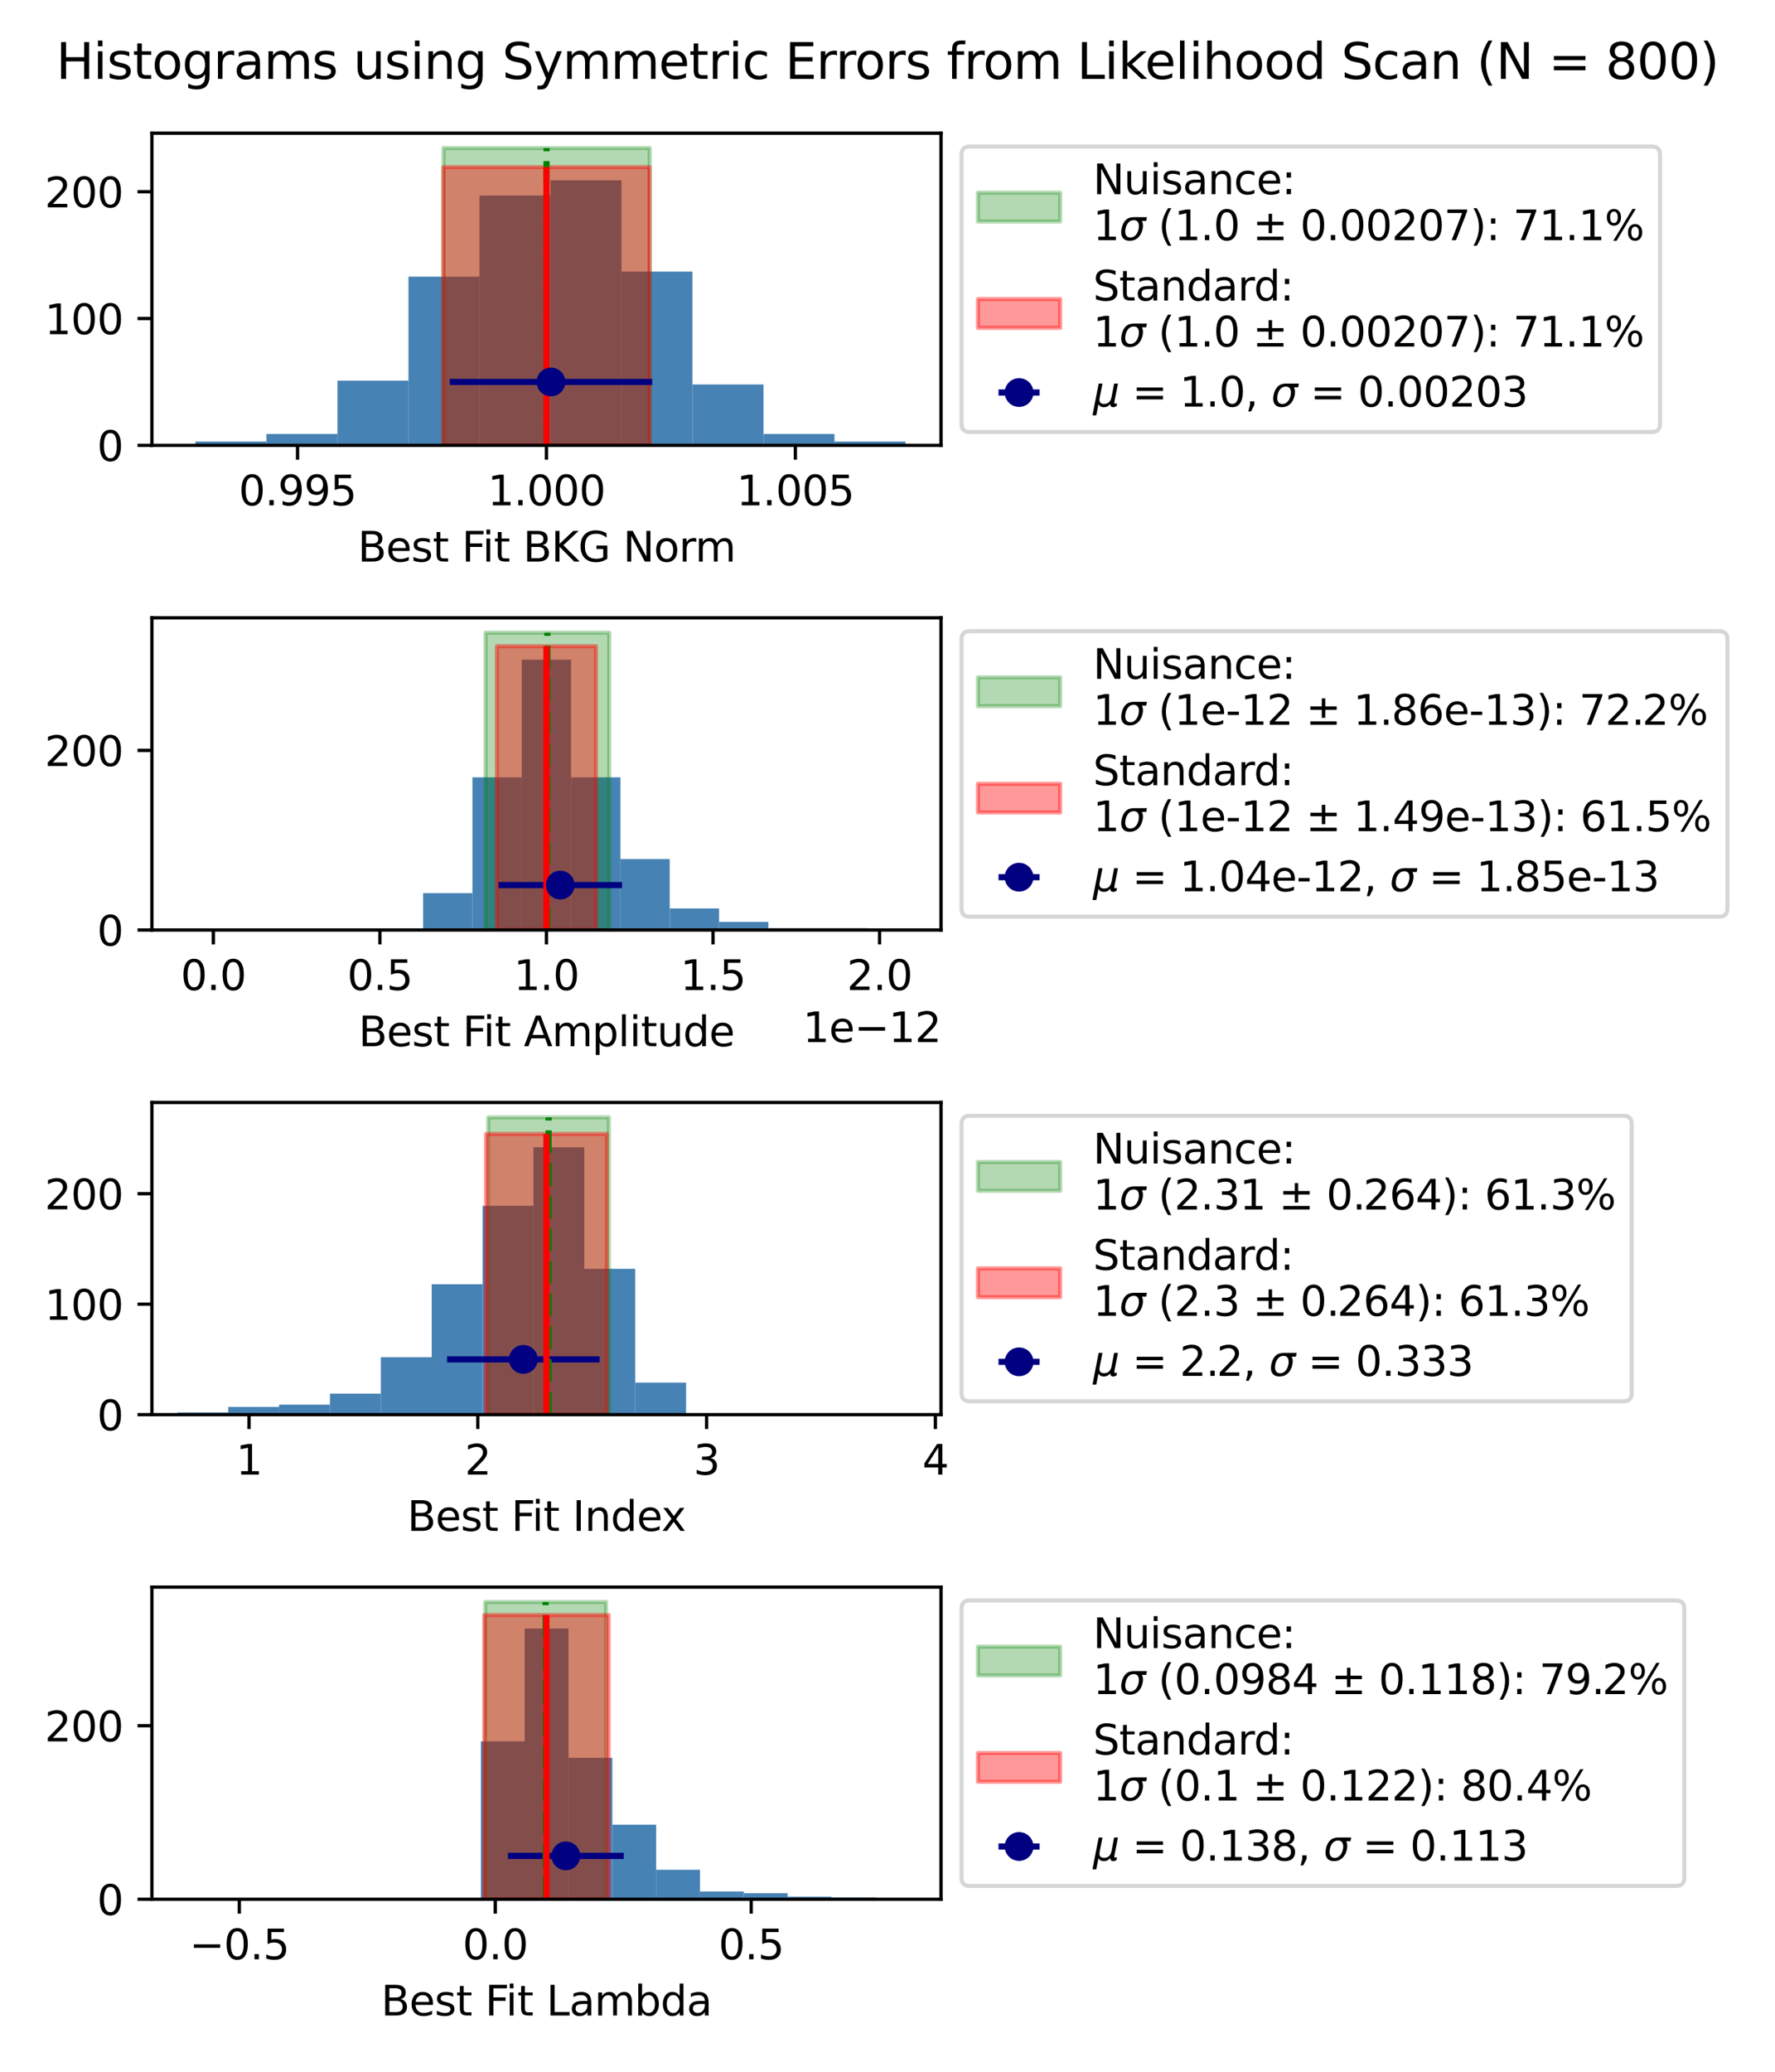 <?xml version="1.0" encoding="utf-8" standalone="no"?>
<!DOCTYPE svg PUBLIC "-//W3C//DTD SVG 1.1//EN"
  "http://www.w3.org/Graphics/SVG/1.1/DTD/svg11.dtd">
<svg xmlns:xlink="http://www.w3.org/1999/xlink" width="432pt" height="504pt" viewBox="0 0 432 504" xmlns="http://www.w3.org/2000/svg" version="1.1">
 <defs>
  <style type="text/css">*{stroke-linejoin: round; stroke-linecap: butt}</style>
 </defs>
 <g id="figure_1">
  <g id="patch_1">
   <path d="M 0 504 
L 432 504 
L 432 0 
L 0 0 
z
" style="fill: #ffffff"/>
  </g>
  <g id="axes_1">
   <g id="patch_2">
    <path d="M 36.97 108.34 
L 229.022 108.34 
L 229.022 32.4 
L 36.97 32.4 
z
" style="fill: #ffffff"/>
   </g>
   <g id="patch_3">
    <path d="M 47.568 108.34 
L 64.849 108.34 
L 64.849 107.415 
L 47.568 107.415 
z
" clip-path="url(#p06dd46187d)" style="fill: #4682b4"/>
   </g>
   <g id="patch_4">
    <path d="M 64.849 108.34 
L 82.131 108.34 
L 82.131 105.564 
L 64.849 105.564 
z
" clip-path="url(#p06dd46187d)" style="fill: #4682b4"/>
   </g>
   <g id="patch_5">
    <path d="M 82.131 108.34 
L 99.412 108.34 
L 99.412 92.607 
L 82.131 92.607 
z
" clip-path="url(#p06dd46187d)" style="fill: #4682b4"/>
   </g>
   <g id="patch_6">
    <path d="M 99.412 108.34 
L 116.693 108.34 
L 116.693 67.312 
L 99.412 67.312 
z
" clip-path="url(#p06dd46187d)" style="fill: #4682b4"/>
   </g>
   <g id="patch_7">
    <path d="M 116.693 108.34 
L 133.975 108.34 
L 133.975 47.569 
L 116.693 47.569 
z
" clip-path="url(#p06dd46187d)" style="fill: #4682b4"/>
   </g>
   <g id="patch_8">
    <path d="M 133.975 108.34 
L 151.256 108.34 
L 151.256 43.867 
L 133.975 43.867 
z
" clip-path="url(#p06dd46187d)" style="fill: #4682b4"/>
   </g>
   <g id="patch_9">
    <path d="M 151.256 108.34 
L 168.537 108.34 
L 168.537 66.078 
L 151.256 66.078 
z
" clip-path="url(#p06dd46187d)" style="fill: #4682b4"/>
   </g>
   <g id="patch_10">
    <path d="M 168.537 108.34 
L 185.819 108.34 
L 185.819 93.533 
L 168.537 93.533 
z
" clip-path="url(#p06dd46187d)" style="fill: #4682b4"/>
   </g>
   <g id="patch_11">
    <path d="M 185.819 108.34 
L 203.1 108.34 
L 203.1 105.564 
L 185.819 105.564 
z
" clip-path="url(#p06dd46187d)" style="fill: #4682b4"/>
   </g>
   <g id="patch_12">
    <path d="M 203.1 108.34 
L 220.382 108.34 
L 220.382 107.415 
L 203.1 107.415 
z
" clip-path="url(#p06dd46187d)" style="fill: #4682b4"/>
   </g>
   <g id="PolyCollection_1">
    <defs>
     <path id="me6c7b7f00f" d="M 107.929 -467.984 
L 107.929 -395.66 
L 158.122 -395.66 
L 158.122 -467.984 
L 158.122 -467.984 
L 107.929 -467.984 
z
" style="stroke: #008000; stroke-opacity: 0.3"/>
    </defs>
    <g clip-path="url(#p06dd46187d)">
     <use xlink:href="#me6c7b7f00f" x="0" y="504" style="fill: #008000; fill-opacity: 0.3; stroke: #008000; stroke-opacity: 0.3"/>
    </g>
   </g>
   <g id="PolyCollection_2">
    <defs>
     <path id="md04a8b32ca" d="M 107.888 -463.357 
L 107.888 -395.66 
L 158.105 -395.66 
L 158.105 -463.357 
L 158.105 -463.357 
L 107.888 -463.357 
z
" style="stroke: #ff0000; stroke-opacity: 0.4"/>
    </defs>
    <g clip-path="url(#p06dd46187d)">
     <use xlink:href="#md04a8b32ca" x="0" y="504" style="fill: #ff0000; fill-opacity: 0.4; stroke: #ff0000; stroke-opacity: 0.4"/>
    </g>
   </g>
   <g id="matplotlib.axis_1">
    <g id="xtick_1">
     <g id="line2d_1">
      <defs>
       <path id="m64b37fedf5" d="M 0 0 
L 0 3.5 
" style="stroke: #000000; stroke-width: 0.8"/>
      </defs>
      <g>
       <use xlink:href="#m64b37fedf5" x="72.417" y="108.34" style="stroke: #000000; stroke-width: 0.8"/>
      </g>
     </g>
     <g id="text_1">
      <!-- 0.995 -->
      <g transform="translate(58.103 122.938) scale(0.1 -0.1)">
       <defs>
        <path id="DejaVuSans-30" d="M 2034 4250 
Q 1547 4250 1301 3770 
Q 1056 3291 1056 2328 
Q 1056 1369 1301 889 
Q 1547 409 2034 409 
Q 2525 409 2770 889 
Q 3016 1369 3016 2328 
Q 3016 3291 2770 3770 
Q 2525 4250 2034 4250 
z
M 2034 4750 
Q 2819 4750 3233 4129 
Q 3647 3509 3647 2328 
Q 3647 1150 3233 529 
Q 2819 -91 2034 -91 
Q 1250 -91 836 529 
Q 422 1150 422 2328 
Q 422 3509 836 4129 
Q 1250 4750 2034 4750 
z
" transform="scale(0.016)"/>
        <path id="DejaVuSans-2e" d="M 684 794 
L 1344 794 
L 1344 0 
L 684 0 
L 684 794 
z
" transform="scale(0.016)"/>
        <path id="DejaVuSans-39" d="M 703 97 
L 703 672 
Q 941 559 1184 500 
Q 1428 441 1663 441 
Q 2288 441 2617 861 
Q 2947 1281 2994 2138 
Q 2813 1869 2534 1725 
Q 2256 1581 1919 1581 
Q 1219 1581 811 2004 
Q 403 2428 403 3163 
Q 403 3881 828 4315 
Q 1253 4750 1959 4750 
Q 2769 4750 3195 4129 
Q 3622 3509 3622 2328 
Q 3622 1225 3098 567 
Q 2575 -91 1691 -91 
Q 1453 -91 1209 -44 
Q 966 3 703 97 
z
M 1959 2075 
Q 2384 2075 2632 2365 
Q 2881 2656 2881 3163 
Q 2881 3666 2632 3958 
Q 2384 4250 1959 4250 
Q 1534 4250 1286 3958 
Q 1038 3666 1038 3163 
Q 1038 2656 1286 2365 
Q 1534 2075 1959 2075 
z
" transform="scale(0.016)"/>
        <path id="DejaVuSans-35" d="M 691 4666 
L 3169 4666 
L 3169 4134 
L 1269 4134 
L 1269 2991 
Q 1406 3038 1543 3061 
Q 1681 3084 1819 3084 
Q 2600 3084 3056 2656 
Q 3513 2228 3513 1497 
Q 3513 744 3044 326 
Q 2575 -91 1722 -91 
Q 1428 -91 1123 -41 
Q 819 9 494 109 
L 494 744 
Q 775 591 1075 516 
Q 1375 441 1709 441 
Q 2250 441 2565 725 
Q 2881 1009 2881 1497 
Q 2881 1984 2565 2268 
Q 2250 2553 1709 2553 
Q 1456 2553 1204 2497 
Q 953 2441 691 2322 
L 691 4666 
z
" transform="scale(0.016)"/>
       </defs>
       <use xlink:href="#DejaVuSans-30"/>
       <use xlink:href="#DejaVuSans-2e" x="63.623"/>
       <use xlink:href="#DejaVuSans-39" x="95.41"/>
       <use xlink:href="#DejaVuSans-39" x="159.033"/>
       <use xlink:href="#DejaVuSans-35" x="222.656"/>
      </g>
     </g>
    </g>
    <g id="xtick_2">
     <g id="line2d_2">
      <g>
       <use xlink:href="#m64b37fedf5" x="132.996" y="108.34" style="stroke: #000000; stroke-width: 0.8"/>
      </g>
     </g>
     <g id="text_2">
      <!-- 1.000 -->
      <g transform="translate(118.682 122.938) scale(0.1 -0.1)">
       <defs>
        <path id="DejaVuSans-31" d="M 794 531 
L 1825 531 
L 1825 4091 
L 703 3866 
L 703 4441 
L 1819 4666 
L 2450 4666 
L 2450 531 
L 3481 531 
L 3481 0 
L 794 0 
L 794 531 
z
" transform="scale(0.016)"/>
       </defs>
       <use xlink:href="#DejaVuSans-31"/>
       <use xlink:href="#DejaVuSans-2e" x="63.623"/>
       <use xlink:href="#DejaVuSans-30" x="95.41"/>
       <use xlink:href="#DejaVuSans-30" x="159.033"/>
       <use xlink:href="#DejaVuSans-30" x="222.656"/>
      </g>
     </g>
    </g>
    <g id="xtick_3">
     <g id="line2d_3">
      <g>
       <use xlink:href="#m64b37fedf5" x="193.575" y="108.34" style="stroke: #000000; stroke-width: 0.8"/>
      </g>
     </g>
     <g id="text_3">
      <!-- 1.005 -->
      <g transform="translate(179.261 122.938) scale(0.1 -0.1)">
       <use xlink:href="#DejaVuSans-31"/>
       <use xlink:href="#DejaVuSans-2e" x="63.623"/>
       <use xlink:href="#DejaVuSans-30" x="95.41"/>
       <use xlink:href="#DejaVuSans-30" x="159.033"/>
       <use xlink:href="#DejaVuSans-35" x="222.656"/>
      </g>
     </g>
    </g>
    <g id="text_4">
     <!-- Best Fit BKG Norm -->
     <g transform="translate(87.073 136.617) scale(0.1 -0.1)">
      <defs>
       <path id="DejaVuSans-42" d="M 1259 2228 
L 1259 519 
L 2272 519 
Q 2781 519 3026 730 
Q 3272 941 3272 1375 
Q 3272 1813 3026 2020 
Q 2781 2228 2272 2228 
L 1259 2228 
z
M 1259 4147 
L 1259 2741 
L 2194 2741 
Q 2656 2741 2882 2914 
Q 3109 3088 3109 3444 
Q 3109 3797 2882 3972 
Q 2656 4147 2194 4147 
L 1259 4147 
z
M 628 4666 
L 2241 4666 
Q 2963 4666 3353 4366 
Q 3744 4066 3744 3513 
Q 3744 3084 3544 2831 
Q 3344 2578 2956 2516 
Q 3422 2416 3680 2098 
Q 3938 1781 3938 1306 
Q 3938 681 3513 340 
Q 3088 0 2303 0 
L 628 0 
L 628 4666 
z
" transform="scale(0.016)"/>
       <path id="DejaVuSans-65" d="M 3597 1894 
L 3597 1613 
L 953 1613 
Q 991 1019 1311 708 
Q 1631 397 2203 397 
Q 2534 397 2845 478 
Q 3156 559 3463 722 
L 3463 178 
Q 3153 47 2828 -22 
Q 2503 -91 2169 -91 
Q 1331 -91 842 396 
Q 353 884 353 1716 
Q 353 2575 817 3079 
Q 1281 3584 2069 3584 
Q 2775 3584 3186 3129 
Q 3597 2675 3597 1894 
z
M 3022 2063 
Q 3016 2534 2758 2815 
Q 2500 3097 2075 3097 
Q 1594 3097 1305 2825 
Q 1016 2553 972 2059 
L 3022 2063 
z
" transform="scale(0.016)"/>
       <path id="DejaVuSans-73" d="M 2834 3397 
L 2834 2853 
Q 2591 2978 2328 3040 
Q 2066 3103 1784 3103 
Q 1356 3103 1142 2972 
Q 928 2841 928 2578 
Q 928 2378 1081 2264 
Q 1234 2150 1697 2047 
L 1894 2003 
Q 2506 1872 2764 1633 
Q 3022 1394 3022 966 
Q 3022 478 2636 193 
Q 2250 -91 1575 -91 
Q 1294 -91 989 -36 
Q 684 19 347 128 
L 347 722 
Q 666 556 975 473 
Q 1284 391 1588 391 
Q 1994 391 2212 530 
Q 2431 669 2431 922 
Q 2431 1156 2273 1281 
Q 2116 1406 1581 1522 
L 1381 1569 
Q 847 1681 609 1914 
Q 372 2147 372 2553 
Q 372 3047 722 3315 
Q 1072 3584 1716 3584 
Q 2034 3584 2315 3537 
Q 2597 3491 2834 3397 
z
" transform="scale(0.016)"/>
       <path id="DejaVuSans-74" d="M 1172 4494 
L 1172 3500 
L 2356 3500 
L 2356 3053 
L 1172 3053 
L 1172 1153 
Q 1172 725 1289 603 
Q 1406 481 1766 481 
L 2356 481 
L 2356 0 
L 1766 0 
Q 1100 0 847 248 
Q 594 497 594 1153 
L 594 3053 
L 172 3053 
L 172 3500 
L 594 3500 
L 594 4494 
L 1172 4494 
z
" transform="scale(0.016)"/>
       <path id="DejaVuSans-20" transform="scale(0.016)"/>
       <path id="DejaVuSans-46" d="M 628 4666 
L 3309 4666 
L 3309 4134 
L 1259 4134 
L 1259 2759 
L 3109 2759 
L 3109 2228 
L 1259 2228 
L 1259 0 
L 628 0 
L 628 4666 
z
" transform="scale(0.016)"/>
       <path id="DejaVuSans-69" d="M 603 3500 
L 1178 3500 
L 1178 0 
L 603 0 
L 603 3500 
z
M 603 4863 
L 1178 4863 
L 1178 4134 
L 603 4134 
L 603 4863 
z
" transform="scale(0.016)"/>
       <path id="DejaVuSans-4b" d="M 628 4666 
L 1259 4666 
L 1259 2694 
L 3353 4666 
L 4166 4666 
L 1850 2491 
L 4331 0 
L 3500 0 
L 1259 2247 
L 1259 0 
L 628 0 
L 628 4666 
z
" transform="scale(0.016)"/>
       <path id="DejaVuSans-47" d="M 3809 666 
L 3809 1919 
L 2778 1919 
L 2778 2438 
L 4434 2438 
L 4434 434 
Q 4069 175 3628 42 
Q 3188 -91 2688 -91 
Q 1594 -91 976 548 
Q 359 1188 359 2328 
Q 359 3472 976 4111 
Q 1594 4750 2688 4750 
Q 3144 4750 3555 4637 
Q 3966 4525 4313 4306 
L 4313 3634 
Q 3963 3931 3569 4081 
Q 3175 4231 2741 4231 
Q 1884 4231 1454 3753 
Q 1025 3275 1025 2328 
Q 1025 1384 1454 906 
Q 1884 428 2741 428 
Q 3075 428 3337 486 
Q 3600 544 3809 666 
z
" transform="scale(0.016)"/>
       <path id="DejaVuSans-4e" d="M 628 4666 
L 1478 4666 
L 3547 763 
L 3547 4666 
L 4159 4666 
L 4159 0 
L 3309 0 
L 1241 3903 
L 1241 0 
L 628 0 
L 628 4666 
z
" transform="scale(0.016)"/>
       <path id="DejaVuSans-6f" d="M 1959 3097 
Q 1497 3097 1228 2736 
Q 959 2375 959 1747 
Q 959 1119 1226 758 
Q 1494 397 1959 397 
Q 2419 397 2687 759 
Q 2956 1122 2956 1747 
Q 2956 2369 2687 2733 
Q 2419 3097 1959 3097 
z
M 1959 3584 
Q 2709 3584 3137 3096 
Q 3566 2609 3566 1747 
Q 3566 888 3137 398 
Q 2709 -91 1959 -91 
Q 1206 -91 779 398 
Q 353 888 353 1747 
Q 353 2609 779 3096 
Q 1206 3584 1959 3584 
z
" transform="scale(0.016)"/>
       <path id="DejaVuSans-72" d="M 2631 2963 
Q 2534 3019 2420 3045 
Q 2306 3072 2169 3072 
Q 1681 3072 1420 2755 
Q 1159 2438 1159 1844 
L 1159 0 
L 581 0 
L 581 3500 
L 1159 3500 
L 1159 2956 
Q 1341 3275 1631 3429 
Q 1922 3584 2338 3584 
Q 2397 3584 2469 3576 
Q 2541 3569 2628 3553 
L 2631 2963 
z
" transform="scale(0.016)"/>
       <path id="DejaVuSans-6d" d="M 3328 2828 
Q 3544 3216 3844 3400 
Q 4144 3584 4550 3584 
Q 5097 3584 5394 3201 
Q 5691 2819 5691 2113 
L 5691 0 
L 5113 0 
L 5113 2094 
Q 5113 2597 4934 2840 
Q 4756 3084 4391 3084 
Q 3944 3084 3684 2787 
Q 3425 2491 3425 1978 
L 3425 0 
L 2847 0 
L 2847 2094 
Q 2847 2600 2669 2842 
Q 2491 3084 2119 3084 
Q 1678 3084 1418 2786 
Q 1159 2488 1159 1978 
L 1159 0 
L 581 0 
L 581 3500 
L 1159 3500 
L 1159 2956 
Q 1356 3278 1631 3431 
Q 1906 3584 2284 3584 
Q 2666 3584 2933 3390 
Q 3200 3197 3328 2828 
z
" transform="scale(0.016)"/>
      </defs>
      <use xlink:href="#DejaVuSans-42"/>
      <use xlink:href="#DejaVuSans-65" x="68.604"/>
      <use xlink:href="#DejaVuSans-73" x="130.127"/>
      <use xlink:href="#DejaVuSans-74" x="182.227"/>
      <use xlink:href="#DejaVuSans-20" x="221.436"/>
      <use xlink:href="#DejaVuSans-46" x="253.223"/>
      <use xlink:href="#DejaVuSans-69" x="303.492"/>
      <use xlink:href="#DejaVuSans-74" x="331.275"/>
      <use xlink:href="#DejaVuSans-20" x="370.484"/>
      <use xlink:href="#DejaVuSans-42" x="402.271"/>
      <use xlink:href="#DejaVuSans-4b" x="470.875"/>
      <use xlink:href="#DejaVuSans-47" x="536.451"/>
      <use xlink:href="#DejaVuSans-20" x="613.941"/>
      <use xlink:href="#DejaVuSans-4e" x="645.729"/>
      <use xlink:href="#DejaVuSans-6f" x="720.533"/>
      <use xlink:href="#DejaVuSans-72" x="781.715"/>
      <use xlink:href="#DejaVuSans-6d" x="821.078"/>
     </g>
    </g>
   </g>
   <g id="matplotlib.axis_2">
    <g id="ytick_1">
     <g id="line2d_4">
      <defs>
       <path id="me9a5de6e12" d="M 0 0 
L -3.5 0 
" style="stroke: #000000; stroke-width: 0.8"/>
      </defs>
      <g>
       <use xlink:href="#me9a5de6e12" x="36.97" y="108.34" style="stroke: #000000; stroke-width: 0.8"/>
      </g>
     </g>
     <g id="text_5">
      <!-- 0 -->
      <g transform="translate(23.608 112.139) scale(0.1 -0.1)">
       <use xlink:href="#DejaVuSans-30"/>
      </g>
     </g>
    </g>
    <g id="ytick_2">
     <g id="line2d_5">
      <g>
       <use xlink:href="#me9a5de6e12" x="36.97" y="77.492" style="stroke: #000000; stroke-width: 0.8"/>
      </g>
     </g>
     <g id="text_6">
      <!-- 100 -->
      <g transform="translate(10.883 81.291) scale(0.1 -0.1)">
       <use xlink:href="#DejaVuSans-31"/>
       <use xlink:href="#DejaVuSans-30" x="63.623"/>
       <use xlink:href="#DejaVuSans-30" x="127.246"/>
      </g>
     </g>
    </g>
    <g id="ytick_3">
     <g id="line2d_6">
      <g>
       <use xlink:href="#me9a5de6e12" x="36.97" y="46.643" style="stroke: #000000; stroke-width: 0.8"/>
      </g>
     </g>
     <g id="text_7">
      <!-- 200 -->
      <g transform="translate(10.883 50.443) scale(0.1 -0.1)">
       <defs>
        <path id="DejaVuSans-32" d="M 1228 531 
L 3431 531 
L 3431 0 
L 469 0 
L 469 531 
Q 828 903 1448 1529 
Q 2069 2156 2228 2338 
Q 2531 2678 2651 2914 
Q 2772 3150 2772 3378 
Q 2772 3750 2511 3984 
Q 2250 4219 1831 4219 
Q 1534 4219 1204 4116 
Q 875 4013 500 3803 
L 500 4441 
Q 881 4594 1212 4672 
Q 1544 4750 1819 4750 
Q 2544 4750 2975 4387 
Q 3406 4025 3406 3419 
Q 3406 3131 3298 2873 
Q 3191 2616 2906 2266 
Q 2828 2175 2409 1742 
Q 1991 1309 1228 531 
z
" transform="scale(0.016)"/>
       </defs>
       <use xlink:href="#DejaVuSans-32"/>
       <use xlink:href="#DejaVuSans-30" x="63.623"/>
       <use xlink:href="#DejaVuSans-30" x="127.246"/>
      </g>
     </g>
    </g>
   </g>
   <g id="LineCollection_1">
    <path d="M 109.466 92.916 
L 158.725 92.916 
" clip-path="url(#p06dd46187d)" style="fill: none; stroke: #000080; stroke-width: 1.5"/>
   </g>
   <g id="LineCollection_2">
    <path d="M 133.025 108.34 
L 133.025 36.016 
" clip-path="url(#p06dd46187d)" style="fill: none; stroke-dasharray: 5.55,2.4; stroke-dashoffset: 0; stroke: #008000; stroke-width: 1.5"/>
   </g>
   <g id="LineCollection_3">
    <path d="M 132.996 108.34 
L 132.996 40.643 
" clip-path="url(#p06dd46187d)" style="fill: none; stroke: #ff0000; stroke-width: 1.5"/>
   </g>
   <g id="line2d_7">
    <defs>
     <path id="m0a91a810df" d="M 0 3 
C 0.796 3 1.559 2.684 2.121 2.121 
C 2.684 1.559 3 0.796 3 0 
C 3 -0.796 2.684 -1.559 2.121 -2.121 
C 1.559 -2.684 0.796 -3 0 -3 
C -0.796 -3 -1.559 -2.684 -2.121 -2.121 
C -2.684 -1.559 -3 -0.796 -3 0 
C -3 0.796 -2.684 1.559 -2.121 2.121 
C -1.559 2.684 -0.796 3 0 3 
z
" style="stroke: #000080"/>
    </defs>
    <g clip-path="url(#p06dd46187d)">
     <use xlink:href="#m0a91a810df" x="134.095" y="92.916" style="fill: #000080; stroke: #000080"/>
    </g>
   </g>
   <g id="patch_13">
    <path d="M 36.97 108.34 
L 36.97 32.4 
" style="fill: none; stroke: #000000; stroke-width: 0.8; stroke-linejoin: miter; stroke-linecap: square"/>
   </g>
   <g id="patch_14">
    <path d="M 229.022 108.34 
L 229.022 32.4 
" style="fill: none; stroke: #000000; stroke-width: 0.8; stroke-linejoin: miter; stroke-linecap: square"/>
   </g>
   <g id="patch_15">
    <path d="M 36.97 108.34 
L 229.022 108.34 
" style="fill: none; stroke: #000000; stroke-width: 0.8; stroke-linejoin: miter; stroke-linecap: square"/>
   </g>
   <g id="patch_16">
    <path d="M 36.97 32.4 
L 229.022 32.4 
" style="fill: none; stroke: #000000; stroke-width: 0.8; stroke-linejoin: miter; stroke-linecap: square"/>
   </g>
   <g id="legend_1">
    <g id="patch_17">
     <path d="M 236.022 105.095 
L 402.022 105.095 
Q 404.022 105.095 404.022 103.095 
L 404.022 37.645 
Q 404.022 35.645 402.022 35.645 
L 236.022 35.645 
Q 234.022 35.645 234.022 37.645 
L 234.022 103.095 
Q 234.022 105.095 236.022 105.095 
z
" style="fill: #ffffff; opacity: 0.8; stroke: #cccccc; stroke-linejoin: miter"/>
    </g>
    <g id="patch_18">
     <path d="M 238.022 53.882 
L 258.022 53.882 
L 258.022 46.882 
L 238.022 46.882 
z
" style="fill: #008000; fill-opacity: 0.3; stroke: #008000; stroke-opacity: 0.3; stroke-linejoin: miter"/>
    </g>
    <g id="text_8">
     <!-- Nuisance:  -->
     <g transform="translate(266.022 47.243) scale(0.1 -0.1)">
      <defs>
       <path id="DejaVuSans-75" d="M 544 1381 
L 544 3500 
L 1119 3500 
L 1119 1403 
Q 1119 906 1312 657 
Q 1506 409 1894 409 
Q 2359 409 2629 706 
Q 2900 1003 2900 1516 
L 2900 3500 
L 3475 3500 
L 3475 0 
L 2900 0 
L 2900 538 
Q 2691 219 2414 64 
Q 2138 -91 1772 -91 
Q 1169 -91 856 284 
Q 544 659 544 1381 
z
M 1991 3584 
L 1991 3584 
z
" transform="scale(0.016)"/>
       <path id="DejaVuSans-61" d="M 2194 1759 
Q 1497 1759 1228 1600 
Q 959 1441 959 1056 
Q 959 750 1161 570 
Q 1363 391 1709 391 
Q 2188 391 2477 730 
Q 2766 1069 2766 1631 
L 2766 1759 
L 2194 1759 
z
M 3341 1997 
L 3341 0 
L 2766 0 
L 2766 531 
Q 2569 213 2275 61 
Q 1981 -91 1556 -91 
Q 1019 -91 701 211 
Q 384 513 384 1019 
Q 384 1609 779 1909 
Q 1175 2209 1959 2209 
L 2766 2209 
L 2766 2266 
Q 2766 2663 2505 2880 
Q 2244 3097 1772 3097 
Q 1472 3097 1187 3025 
Q 903 2953 641 2809 
L 641 3341 
Q 956 3463 1253 3523 
Q 1550 3584 1831 3584 
Q 2591 3584 2966 3190 
Q 3341 2797 3341 1997 
z
" transform="scale(0.016)"/>
       <path id="DejaVuSans-6e" d="M 3513 2113 
L 3513 0 
L 2938 0 
L 2938 2094 
Q 2938 2591 2744 2837 
Q 2550 3084 2163 3084 
Q 1697 3084 1428 2787 
Q 1159 2491 1159 1978 
L 1159 0 
L 581 0 
L 581 3500 
L 1159 3500 
L 1159 2956 
Q 1366 3272 1645 3428 
Q 1925 3584 2291 3584 
Q 2894 3584 3203 3211 
Q 3513 2838 3513 2113 
z
" transform="scale(0.016)"/>
       <path id="DejaVuSans-63" d="M 3122 3366 
L 3122 2828 
Q 2878 2963 2633 3030 
Q 2388 3097 2138 3097 
Q 1578 3097 1268 2742 
Q 959 2388 959 1747 
Q 959 1106 1268 751 
Q 1578 397 2138 397 
Q 2388 397 2633 464 
Q 2878 531 3122 666 
L 3122 134 
Q 2881 22 2623 -34 
Q 2366 -91 2075 -91 
Q 1284 -91 818 406 
Q 353 903 353 1747 
Q 353 2603 823 3093 
Q 1294 3584 2113 3584 
Q 2378 3584 2631 3529 
Q 2884 3475 3122 3366 
z
" transform="scale(0.016)"/>
       <path id="DejaVuSans-3a" d="M 750 794 
L 1409 794 
L 1409 0 
L 750 0 
L 750 794 
z
M 750 3309 
L 1409 3309 
L 1409 2516 
L 750 2516 
L 750 3309 
z
" transform="scale(0.016)"/>
      </defs>
      <use xlink:href="#DejaVuSans-4e"/>
      <use xlink:href="#DejaVuSans-75" x="74.805"/>
      <use xlink:href="#DejaVuSans-69" x="138.184"/>
      <use xlink:href="#DejaVuSans-73" x="165.967"/>
      <use xlink:href="#DejaVuSans-61" x="218.066"/>
      <use xlink:href="#DejaVuSans-6e" x="279.346"/>
      <use xlink:href="#DejaVuSans-63" x="342.725"/>
      <use xlink:href="#DejaVuSans-65" x="397.705"/>
      <use xlink:href="#DejaVuSans-3a" x="459.229"/>
      <use xlink:href="#DejaVuSans-20" x="492.92"/>
     </g>
     <!-- 1$\sigma$ (1.0 $\pm$ 0.00207): 71.1% -->
     <g transform="translate(266.022 58.441) scale(0.1 -0.1)">
      <defs>
       <path id="DejaVuSans-Oblique-3c3" d="M 2219 3044 
Q 1744 3044 1422 2700 
Q 1081 2341 969 1747 
Q 844 1119 1044 756 
Q 1241 397 1706 397 
Q 2166 397 2503 759 
Q 2844 1122 2966 1747 
Q 3075 2319 2881 2700 
Q 2700 3044 2219 3044 
z
M 2309 3503 
L 4219 3500 
L 4106 2925 
L 3463 2925 
Q 3706 2438 3575 1747 
Q 3406 888 2884 400 
Q 2359 -91 1609 -91 
Q 856 -91 525 400 
Q 194 888 363 1747 
Q 528 2609 1050 3097 
Q 1484 3503 2309 3503 
z
" transform="scale(0.016)"/>
       <path id="DejaVuSans-28" d="M 1984 4856 
Q 1566 4138 1362 3434 
Q 1159 2731 1159 2009 
Q 1159 1288 1364 580 
Q 1569 -128 1984 -844 
L 1484 -844 
Q 1016 -109 783 600 
Q 550 1309 550 2009 
Q 550 2706 781 3412 
Q 1013 4119 1484 4856 
L 1984 4856 
z
" transform="scale(0.016)"/>
       <path id="DejaVuSans-b1" d="M 2944 4013 
L 2944 2803 
L 4684 2803 
L 4684 2272 
L 2944 2272 
L 2944 1063 
L 2419 1063 
L 2419 2272 
L 678 2272 
L 678 2803 
L 2419 2803 
L 2419 4013 
L 2944 4013 
z
M 678 531 
L 4684 531 
L 4684 0 
L 678 0 
L 678 531 
z
" transform="scale(0.016)"/>
       <path id="DejaVuSans-37" d="M 525 4666 
L 3525 4666 
L 3525 4397 
L 1831 0 
L 1172 0 
L 2766 4134 
L 525 4134 
L 525 4666 
z
" transform="scale(0.016)"/>
       <path id="DejaVuSans-29" d="M 513 4856 
L 1013 4856 
Q 1481 4119 1714 3412 
Q 1947 2706 1947 2009 
Q 1947 1309 1714 600 
Q 1481 -109 1013 -844 
L 513 -844 
Q 928 -128 1133 580 
Q 1338 1288 1338 2009 
Q 1338 2731 1133 3434 
Q 928 4138 513 4856 
z
" transform="scale(0.016)"/>
       <path id="DejaVuSans-25" d="M 4653 2053 
Q 4381 2053 4226 1822 
Q 4072 1591 4072 1178 
Q 4072 772 4226 539 
Q 4381 306 4653 306 
Q 4919 306 5073 539 
Q 5228 772 5228 1178 
Q 5228 1588 5073 1820 
Q 4919 2053 4653 2053 
z
M 4653 2450 
Q 5147 2450 5437 2106 
Q 5728 1763 5728 1178 
Q 5728 594 5436 251 
Q 5144 -91 4653 -91 
Q 4153 -91 3862 251 
Q 3572 594 3572 1178 
Q 3572 1766 3864 2108 
Q 4156 2450 4653 2450 
z
M 1428 4353 
Q 1159 4353 1004 4120 
Q 850 3888 850 3481 
Q 850 3069 1003 2837 
Q 1156 2606 1428 2606 
Q 1700 2606 1854 2837 
Q 2009 3069 2009 3481 
Q 2009 3884 1853 4118 
Q 1697 4353 1428 4353 
z
M 4250 4750 
L 4750 4750 
L 1831 -91 
L 1331 -91 
L 4250 4750 
z
M 1428 4750 
Q 1922 4750 2215 4408 
Q 2509 4066 2509 3481 
Q 2509 2891 2217 2550 
Q 1925 2209 1428 2209 
Q 931 2209 642 2551 
Q 353 2894 353 3481 
Q 353 4063 643 4406 
Q 934 4750 1428 4750 
z
" transform="scale(0.016)"/>
      </defs>
      <use xlink:href="#DejaVuSans-31" transform="translate(0 0.125)"/>
      <use xlink:href="#DejaVuSans-Oblique-3c3" transform="translate(63.623 0.125)"/>
      <use xlink:href="#DejaVuSans-20" transform="translate(127.002 0.125)"/>
      <use xlink:href="#DejaVuSans-28" transform="translate(158.789 0.125)"/>
      <use xlink:href="#DejaVuSans-31" transform="translate(197.803 0.125)"/>
      <use xlink:href="#DejaVuSans-2e" transform="translate(261.426 0.125)"/>
      <use xlink:href="#DejaVuSans-30" transform="translate(293.213 0.125)"/>
      <use xlink:href="#DejaVuSans-20" transform="translate(356.836 0.125)"/>
      <use xlink:href="#DejaVuSans-b1" transform="translate(388.623 0.125)"/>
      <use xlink:href="#DejaVuSans-20" transform="translate(472.412 0.125)"/>
      <use xlink:href="#DejaVuSans-30" transform="translate(504.199 0.125)"/>
      <use xlink:href="#DejaVuSans-2e" transform="translate(567.822 0.125)"/>
      <use xlink:href="#DejaVuSans-30" transform="translate(599.609 0.125)"/>
      <use xlink:href="#DejaVuSans-30" transform="translate(663.232 0.125)"/>
      <use xlink:href="#DejaVuSans-32" transform="translate(726.855 0.125)"/>
      <use xlink:href="#DejaVuSans-30" transform="translate(790.479 0.125)"/>
      <use xlink:href="#DejaVuSans-37" transform="translate(854.102 0.125)"/>
      <use xlink:href="#DejaVuSans-29" transform="translate(917.725 0.125)"/>
      <use xlink:href="#DejaVuSans-3a" transform="translate(956.738 0.125)"/>
      <use xlink:href="#DejaVuSans-20" transform="translate(990.43 0.125)"/>
      <use xlink:href="#DejaVuSans-37" transform="translate(1022.217 0.125)"/>
      <use xlink:href="#DejaVuSans-31" transform="translate(1085.84 0.125)"/>
      <use xlink:href="#DejaVuSans-2e" transform="translate(1149.463 0.125)"/>
      <use xlink:href="#DejaVuSans-31" transform="translate(1181.25 0.125)"/>
      <use xlink:href="#DejaVuSans-25" transform="translate(1244.873 0.125)"/>
     </g>
    </g>
    <g id="patch_19">
     <path d="M 238.022 79.758 
L 258.022 79.758 
L 258.022 72.758 
L 238.022 72.758 
z
" style="fill: #ff0000; fill-opacity: 0.4; stroke: #ff0000; stroke-opacity: 0.4; stroke-linejoin: miter"/>
    </g>
    <g id="text_9">
     <!-- Standard:  -->
     <g transform="translate(266.022 73.119) scale(0.1 -0.1)">
      <defs>
       <path id="DejaVuSans-53" d="M 3425 4513 
L 3425 3897 
Q 3066 4069 2747 4153 
Q 2428 4238 2131 4238 
Q 1616 4238 1336 4038 
Q 1056 3838 1056 3469 
Q 1056 3159 1242 3001 
Q 1428 2844 1947 2747 
L 2328 2669 
Q 3034 2534 3370 2195 
Q 3706 1856 3706 1288 
Q 3706 609 3251 259 
Q 2797 -91 1919 -91 
Q 1588 -91 1214 -16 
Q 841 59 441 206 
L 441 856 
Q 825 641 1194 531 
Q 1563 422 1919 422 
Q 2459 422 2753 634 
Q 3047 847 3047 1241 
Q 3047 1584 2836 1778 
Q 2625 1972 2144 2069 
L 1759 2144 
Q 1053 2284 737 2584 
Q 422 2884 422 3419 
Q 422 4038 858 4394 
Q 1294 4750 2059 4750 
Q 2388 4750 2728 4690 
Q 3069 4631 3425 4513 
z
" transform="scale(0.016)"/>
       <path id="DejaVuSans-64" d="M 2906 2969 
L 2906 4863 
L 3481 4863 
L 3481 0 
L 2906 0 
L 2906 525 
Q 2725 213 2448 61 
Q 2172 -91 1784 -91 
Q 1150 -91 751 415 
Q 353 922 353 1747 
Q 353 2572 751 3078 
Q 1150 3584 1784 3584 
Q 2172 3584 2448 3432 
Q 2725 3281 2906 2969 
z
M 947 1747 
Q 947 1113 1208 752 
Q 1469 391 1925 391 
Q 2381 391 2643 752 
Q 2906 1113 2906 1747 
Q 2906 2381 2643 2742 
Q 2381 3103 1925 3103 
Q 1469 3103 1208 2742 
Q 947 2381 947 1747 
z
" transform="scale(0.016)"/>
      </defs>
      <use xlink:href="#DejaVuSans-53"/>
      <use xlink:href="#DejaVuSans-74" x="63.477"/>
      <use xlink:href="#DejaVuSans-61" x="102.686"/>
      <use xlink:href="#DejaVuSans-6e" x="163.965"/>
      <use xlink:href="#DejaVuSans-64" x="227.344"/>
      <use xlink:href="#DejaVuSans-61" x="290.82"/>
      <use xlink:href="#DejaVuSans-72" x="352.1"/>
      <use xlink:href="#DejaVuSans-64" x="391.463"/>
      <use xlink:href="#DejaVuSans-3a" x="454.939"/>
      <use xlink:href="#DejaVuSans-20" x="488.631"/>
     </g>
     <!-- 1$\sigma$ (1.0 $\pm$ 0.00207): 71.1% -->
     <g transform="translate(266.022 84.317) scale(0.1 -0.1)">
      <use xlink:href="#DejaVuSans-31" transform="translate(0 0.125)"/>
      <use xlink:href="#DejaVuSans-Oblique-3c3" transform="translate(63.623 0.125)"/>
      <use xlink:href="#DejaVuSans-20" transform="translate(127.002 0.125)"/>
      <use xlink:href="#DejaVuSans-28" transform="translate(158.789 0.125)"/>
      <use xlink:href="#DejaVuSans-31" transform="translate(197.803 0.125)"/>
      <use xlink:href="#DejaVuSans-2e" transform="translate(261.426 0.125)"/>
      <use xlink:href="#DejaVuSans-30" transform="translate(293.213 0.125)"/>
      <use xlink:href="#DejaVuSans-20" transform="translate(356.836 0.125)"/>
      <use xlink:href="#DejaVuSans-b1" transform="translate(388.623 0.125)"/>
      <use xlink:href="#DejaVuSans-20" transform="translate(472.412 0.125)"/>
      <use xlink:href="#DejaVuSans-30" transform="translate(504.199 0.125)"/>
      <use xlink:href="#DejaVuSans-2e" transform="translate(567.822 0.125)"/>
      <use xlink:href="#DejaVuSans-30" transform="translate(599.609 0.125)"/>
      <use xlink:href="#DejaVuSans-30" transform="translate(663.232 0.125)"/>
      <use xlink:href="#DejaVuSans-32" transform="translate(726.855 0.125)"/>
      <use xlink:href="#DejaVuSans-30" transform="translate(790.479 0.125)"/>
      <use xlink:href="#DejaVuSans-37" transform="translate(854.102 0.125)"/>
      <use xlink:href="#DejaVuSans-29" transform="translate(917.725 0.125)"/>
      <use xlink:href="#DejaVuSans-3a" transform="translate(956.738 0.125)"/>
      <use xlink:href="#DejaVuSans-20" transform="translate(990.43 0.125)"/>
      <use xlink:href="#DejaVuSans-37" transform="translate(1022.217 0.125)"/>
      <use xlink:href="#DejaVuSans-31" transform="translate(1085.84 0.125)"/>
      <use xlink:href="#DejaVuSans-2e" transform="translate(1149.463 0.125)"/>
      <use xlink:href="#DejaVuSans-31" transform="translate(1181.25 0.125)"/>
      <use xlink:href="#DejaVuSans-25" transform="translate(1244.873 0.125)"/>
     </g>
    </g>
    <g id="LineCollection_4">
     <path d="M 243.022 95.495 
L 253.022 95.495 
" style="fill: none; stroke: #000080; stroke-width: 1.5"/>
    </g>
    <g id="line2d_8"/>
    <g id="line2d_9">
     <g>
      <use xlink:href="#m0a91a810df" x="248.022" y="95.495" style="fill: #000080; stroke: #000080"/>
     </g>
    </g>
    <g id="text_10">
     <!-- $\mu$ = 1.0, $\sigma$ = 0.00203 -->
     <g transform="translate(266.022 98.995) scale(0.1 -0.1)">
      <defs>
       <path id="DejaVuSans-Oblique-3bc" d="M -84 -1331 
L 856 3500 
L 1434 3500 
L 1009 1322 
Q 997 1256 987 1175 
Q 978 1094 978 1013 
Q 978 722 1161 565 
Q 1344 409 1684 409 
Q 2147 409 2431 671 
Q 2716 934 2816 1459 
L 3213 3500 
L 3788 3500 
L 3266 809 
Q 3253 750 3248 706 
Q 3244 663 3244 628 
Q 3244 531 3283 486 
Q 3322 441 3406 441 
Q 3438 441 3492 456 
Q 3547 472 3647 513 
L 3559 50 
Q 3422 -19 3297 -55 
Q 3172 -91 3053 -91 
Q 2847 -91 2730 40 
Q 2613 172 2613 403 
Q 2438 153 2195 31 
Q 1953 -91 1625 -91 
Q 1334 -91 1117 43 
Q 900 178 831 397 
L 494 -1331 
L -84 -1331 
z
" transform="scale(0.016)"/>
       <path id="DejaVuSans-3d" d="M 678 2906 
L 4684 2906 
L 4684 2381 
L 678 2381 
L 678 2906 
z
M 678 1631 
L 4684 1631 
L 4684 1100 
L 678 1100 
L 678 1631 
z
" transform="scale(0.016)"/>
       <path id="DejaVuSans-2c" d="M 750 794 
L 1409 794 
L 1409 256 
L 897 -744 
L 494 -744 
L 750 256 
L 750 794 
z
" transform="scale(0.016)"/>
       <path id="DejaVuSans-33" d="M 2597 2516 
Q 3050 2419 3304 2112 
Q 3559 1806 3559 1356 
Q 3559 666 3084 287 
Q 2609 -91 1734 -91 
Q 1441 -91 1130 -33 
Q 819 25 488 141 
L 488 750 
Q 750 597 1062 519 
Q 1375 441 1716 441 
Q 2309 441 2620 675 
Q 2931 909 2931 1356 
Q 2931 1769 2642 2001 
Q 2353 2234 1838 2234 
L 1294 2234 
L 1294 2753 
L 1863 2753 
Q 2328 2753 2575 2939 
Q 2822 3125 2822 3475 
Q 2822 3834 2567 4026 
Q 2313 4219 1838 4219 
Q 1578 4219 1281 4162 
Q 984 4106 628 3988 
L 628 4550 
Q 988 4650 1302 4700 
Q 1616 4750 1894 4750 
Q 2613 4750 3031 4423 
Q 3450 4097 3450 3541 
Q 3450 3153 3228 2886 
Q 3006 2619 2597 2516 
z
" transform="scale(0.016)"/>
      </defs>
      <use xlink:href="#DejaVuSans-Oblique-3bc" transform="translate(0 0.781)"/>
      <use xlink:href="#DejaVuSans-20" transform="translate(63.623 0.781)"/>
      <use xlink:href="#DejaVuSans-3d" transform="translate(95.41 0.781)"/>
      <use xlink:href="#DejaVuSans-20" transform="translate(179.199 0.781)"/>
      <use xlink:href="#DejaVuSans-31" transform="translate(210.986 0.781)"/>
      <use xlink:href="#DejaVuSans-2e" transform="translate(274.609 0.781)"/>
      <use xlink:href="#DejaVuSans-30" transform="translate(306.396 0.781)"/>
      <use xlink:href="#DejaVuSans-2c" transform="translate(370.02 0.781)"/>
      <use xlink:href="#DejaVuSans-20" transform="translate(401.807 0.781)"/>
      <use xlink:href="#DejaVuSans-Oblique-3c3" transform="translate(433.594 0.781)"/>
      <use xlink:href="#DejaVuSans-20" transform="translate(496.973 0.781)"/>
      <use xlink:href="#DejaVuSans-3d" transform="translate(528.76 0.781)"/>
      <use xlink:href="#DejaVuSans-20" transform="translate(612.549 0.781)"/>
      <use xlink:href="#DejaVuSans-30" transform="translate(644.336 0.781)"/>
      <use xlink:href="#DejaVuSans-2e" transform="translate(707.959 0.781)"/>
      <use xlink:href="#DejaVuSans-30" transform="translate(739.746 0.781)"/>
      <use xlink:href="#DejaVuSans-30" transform="translate(803.369 0.781)"/>
      <use xlink:href="#DejaVuSans-32" transform="translate(866.992 0.781)"/>
      <use xlink:href="#DejaVuSans-30" transform="translate(930.615 0.781)"/>
      <use xlink:href="#DejaVuSans-33" transform="translate(994.238 0.781)"/>
     </g>
    </g>
   </g>
  </g>
  <g id="axes_2">
   <g id="patch_20">
    <path d="M 36.97 226.24 
L 229.022 226.24 
L 229.022 150.3 
L 36.97 150.3 
z
" style="fill: #ffffff"/>
   </g>
   <g id="patch_21">
    <path d="M 102.975 226.24 
L 114.98 226.24 
L 114.98 217.283 
L 102.975 217.283 
z
" clip-path="url(#pf959754dd2)" style="fill: #4682b4"/>
   </g>
   <g id="patch_22">
    <path d="M 114.98 226.24 
L 126.984 226.24 
L 126.984 189.1 
L 114.98 189.1 
z
" clip-path="url(#pf959754dd2)" style="fill: #4682b4"/>
   </g>
   <g id="patch_23">
    <path d="M 126.984 226.24 
L 138.989 226.24 
L 138.989 160.481 
L 126.984 160.481 
z
" clip-path="url(#pf959754dd2)" style="fill: #4682b4"/>
   </g>
   <g id="patch_24">
    <path d="M 138.989 226.24 
L 150.993 226.24 
L 150.993 189.1 
L 138.989 189.1 
z
" clip-path="url(#pf959754dd2)" style="fill: #4682b4"/>
   </g>
   <g id="patch_25">
    <path d="M 150.993 226.24 
L 162.998 226.24 
L 162.998 208.981 
L 150.993 208.981 
z
" clip-path="url(#pf959754dd2)" style="fill: #4682b4"/>
   </g>
   <g id="patch_26">
    <path d="M 162.998 226.24 
L 175.002 226.24 
L 175.002 220.997 
L 162.998 220.997 
z
" clip-path="url(#pf959754dd2)" style="fill: #4682b4"/>
   </g>
   <g id="patch_27">
    <path d="M 175.002 226.24 
L 187.007 226.24 
L 187.007 224.274 
L 175.002 224.274 
z
" clip-path="url(#pf959754dd2)" style="fill: #4682b4"/>
   </g>
   <g id="patch_28">
    <path d="M 187.007 226.24 
L 199.011 226.24 
L 199.011 225.803 
L 187.007 225.803 
z
" clip-path="url(#pf959754dd2)" style="fill: #4682b4"/>
   </g>
   <g id="patch_29">
    <path d="M 199.011 226.24 
L 211.016 226.24 
L 211.016 225.803 
L 199.011 225.803 
z
" clip-path="url(#pf959754dd2)" style="fill: #4682b4"/>
   </g>
   <g id="patch_30">
    <path d="M 211.016 226.24 
L 223.02 226.24 
L 223.02 226.022 
L 211.016 226.022 
z
" clip-path="url(#pf959754dd2)" style="fill: #4682b4"/>
   </g>
   <g id="PolyCollection_3">
    <defs>
     <path id="m258a8c7fd8" d="M 118.176 -350.084 
L 118.176 -277.76 
L 148.272 -277.76 
L 148.272 -350.084 
L 148.272 -350.084 
L 118.176 -350.084 
z
" style="stroke: #008000; stroke-opacity: 0.3"/>
    </defs>
    <g clip-path="url(#pf959754dd2)">
     <use xlink:href="#m258a8c7fd8" x="0" y="504" style="fill: #008000; fill-opacity: 0.3; stroke: #008000; stroke-opacity: 0.3"/>
    </g>
   </g>
   <g id="PolyCollection_4">
    <defs>
     <path id="mac701e4710" d="M 120.93 -346.807 
L 120.93 -277.76 
L 145.062 -277.76 
L 145.062 -346.807 
L 145.062 -346.807 
L 120.93 -346.807 
z
" style="stroke: #ff0000; stroke-opacity: 0.4"/>
    </defs>
    <g clip-path="url(#pf959754dd2)">
     <use xlink:href="#mac701e4710" x="0" y="504" style="fill: #ff0000; fill-opacity: 0.4; stroke: #ff0000; stroke-opacity: 0.4"/>
    </g>
   </g>
   <g id="matplotlib.axis_3">
    <g id="xtick_4">
     <g id="line2d_10">
      <g>
       <use xlink:href="#m64b37fedf5" x="51.921" y="226.24" style="stroke: #000000; stroke-width: 0.8"/>
      </g>
     </g>
     <g id="text_11">
      <!-- 0.0 -->
      <g transform="translate(43.97 240.838) scale(0.1 -0.1)">
       <use xlink:href="#DejaVuSans-30"/>
       <use xlink:href="#DejaVuSans-2e" x="63.623"/>
       <use xlink:href="#DejaVuSans-30" x="95.41"/>
      </g>
     </g>
    </g>
    <g id="xtick_5">
     <g id="line2d_11">
      <g>
       <use xlink:href="#m64b37fedf5" x="92.459" y="226.24" style="stroke: #000000; stroke-width: 0.8"/>
      </g>
     </g>
     <g id="text_12">
      <!-- 0.5 -->
      <g transform="translate(84.507 240.838) scale(0.1 -0.1)">
       <use xlink:href="#DejaVuSans-30"/>
       <use xlink:href="#DejaVuSans-2e" x="63.623"/>
       <use xlink:href="#DejaVuSans-35" x="95.41"/>
      </g>
     </g>
    </g>
    <g id="xtick_6">
     <g id="line2d_12">
      <g>
       <use xlink:href="#m64b37fedf5" x="132.996" y="226.24" style="stroke: #000000; stroke-width: 0.8"/>
      </g>
     </g>
     <g id="text_13">
      <!-- 1.0 -->
      <g transform="translate(125.045 240.838) scale(0.1 -0.1)">
       <use xlink:href="#DejaVuSans-31"/>
       <use xlink:href="#DejaVuSans-2e" x="63.623"/>
       <use xlink:href="#DejaVuSans-30" x="95.41"/>
      </g>
     </g>
    </g>
    <g id="xtick_7">
     <g id="line2d_13">
      <g>
       <use xlink:href="#m64b37fedf5" x="173.534" y="226.24" style="stroke: #000000; stroke-width: 0.8"/>
      </g>
     </g>
     <g id="text_14">
      <!-- 1.5 -->
      <g transform="translate(165.582 240.838) scale(0.1 -0.1)">
       <use xlink:href="#DejaVuSans-31"/>
       <use xlink:href="#DejaVuSans-2e" x="63.623"/>
       <use xlink:href="#DejaVuSans-35" x="95.41"/>
      </g>
     </g>
    </g>
    <g id="xtick_8">
     <g id="line2d_14">
      <g>
       <use xlink:href="#m64b37fedf5" x="214.071" y="226.24" style="stroke: #000000; stroke-width: 0.8"/>
      </g>
     </g>
     <g id="text_15">
      <!-- 2.0 -->
      <g transform="translate(206.119 240.838) scale(0.1 -0.1)">
       <use xlink:href="#DejaVuSans-32"/>
       <use xlink:href="#DejaVuSans-2e" x="63.623"/>
       <use xlink:href="#DejaVuSans-30" x="95.41"/>
      </g>
     </g>
    </g>
    <g id="text_16">
     <!-- Best Fit Amplitude -->
     <g transform="translate(87.261 254.517) scale(0.1 -0.1)">
      <defs>
       <path id="DejaVuSans-41" d="M 2188 4044 
L 1331 1722 
L 3047 1722 
L 2188 4044 
z
M 1831 4666 
L 2547 4666 
L 4325 0 
L 3669 0 
L 3244 1197 
L 1141 1197 
L 716 0 
L 50 0 
L 1831 4666 
z
" transform="scale(0.016)"/>
       <path id="DejaVuSans-70" d="M 1159 525 
L 1159 -1331 
L 581 -1331 
L 581 3500 
L 1159 3500 
L 1159 2969 
Q 1341 3281 1617 3432 
Q 1894 3584 2278 3584 
Q 2916 3584 3314 3078 
Q 3713 2572 3713 1747 
Q 3713 922 3314 415 
Q 2916 -91 2278 -91 
Q 1894 -91 1617 61 
Q 1341 213 1159 525 
z
M 3116 1747 
Q 3116 2381 2855 2742 
Q 2594 3103 2138 3103 
Q 1681 3103 1420 2742 
Q 1159 2381 1159 1747 
Q 1159 1113 1420 752 
Q 1681 391 2138 391 
Q 2594 391 2855 752 
Q 3116 1113 3116 1747 
z
" transform="scale(0.016)"/>
       <path id="DejaVuSans-6c" d="M 603 4863 
L 1178 4863 
L 1178 0 
L 603 0 
L 603 4863 
z
" transform="scale(0.016)"/>
      </defs>
      <use xlink:href="#DejaVuSans-42"/>
      <use xlink:href="#DejaVuSans-65" x="68.604"/>
      <use xlink:href="#DejaVuSans-73" x="130.127"/>
      <use xlink:href="#DejaVuSans-74" x="182.227"/>
      <use xlink:href="#DejaVuSans-20" x="221.436"/>
      <use xlink:href="#DejaVuSans-46" x="253.223"/>
      <use xlink:href="#DejaVuSans-69" x="303.492"/>
      <use xlink:href="#DejaVuSans-74" x="331.275"/>
      <use xlink:href="#DejaVuSans-20" x="370.484"/>
      <use xlink:href="#DejaVuSans-41" x="402.271"/>
      <use xlink:href="#DejaVuSans-6d" x="470.68"/>
      <use xlink:href="#DejaVuSans-70" x="568.092"/>
      <use xlink:href="#DejaVuSans-6c" x="631.568"/>
      <use xlink:href="#DejaVuSans-69" x="659.352"/>
      <use xlink:href="#DejaVuSans-74" x="687.135"/>
      <use xlink:href="#DejaVuSans-75" x="726.344"/>
      <use xlink:href="#DejaVuSans-64" x="789.723"/>
      <use xlink:href="#DejaVuSans-65" x="853.199"/>
     </g>
    </g>
    <g id="text_17">
     <!-- 1e−12 -->
     <g transform="translate(195.402 253.517) scale(0.1 -0.1)">
      <defs>
       <path id="DejaVuSans-2212" d="M 678 2272 
L 4684 2272 
L 4684 1741 
L 678 1741 
L 678 2272 
z
" transform="scale(0.016)"/>
      </defs>
      <use xlink:href="#DejaVuSans-31"/>
      <use xlink:href="#DejaVuSans-65" x="63.623"/>
      <use xlink:href="#DejaVuSans-2212" x="125.146"/>
      <use xlink:href="#DejaVuSans-31" x="208.936"/>
      <use xlink:href="#DejaVuSans-32" x="272.559"/>
     </g>
    </g>
   </g>
   <g id="matplotlib.axis_4">
    <g id="ytick_4">
     <g id="line2d_15">
      <g>
       <use xlink:href="#me9a5de6e12" x="36.97" y="226.24" style="stroke: #000000; stroke-width: 0.8"/>
      </g>
     </g>
     <g id="text_18">
      <!-- 0 -->
      <g transform="translate(23.608 230.039) scale(0.1 -0.1)">
       <use xlink:href="#DejaVuSans-30"/>
      </g>
     </g>
    </g>
    <g id="ytick_5">
     <g id="line2d_16">
      <g>
       <use xlink:href="#me9a5de6e12" x="36.97" y="182.546" style="stroke: #000000; stroke-width: 0.8"/>
      </g>
     </g>
     <g id="text_19">
      <!-- 200 -->
      <g transform="translate(10.883 186.346) scale(0.1 -0.1)">
       <use xlink:href="#DejaVuSans-32"/>
       <use xlink:href="#DejaVuSans-30" x="63.623"/>
       <use xlink:href="#DejaVuSans-30" x="127.246"/>
      </g>
     </g>
    </g>
   </g>
   <g id="LineCollection_5">
    <path d="M 121.334 215.317 
L 151.39 215.317 
" clip-path="url(#pf959754dd2)" style="fill: none; stroke: #000080; stroke-width: 1.5"/>
   </g>
   <g id="LineCollection_6">
    <path d="M 133.224 226.24 
L 133.224 153.916 
" clip-path="url(#pf959754dd2)" style="fill: none; stroke-dasharray: 5.55,2.4; stroke-dashoffset: 0; stroke: #008000; stroke-width: 1.5"/>
   </g>
   <g id="LineCollection_7">
    <path d="M 132.996 226.24 
L 132.996 157.193 
" clip-path="url(#pf959754dd2)" style="fill: none; stroke: #ff0000; stroke-width: 1.5"/>
   </g>
   <g id="line2d_17">
    <g clip-path="url(#pf959754dd2)">
     <use xlink:href="#m0a91a810df" x="136.362" y="215.317" style="fill: #000080; stroke: #000080"/>
    </g>
   </g>
   <g id="patch_31">
    <path d="M 36.97 226.24 
L 36.97 150.3 
" style="fill: none; stroke: #000000; stroke-width: 0.8; stroke-linejoin: miter; stroke-linecap: square"/>
   </g>
   <g id="patch_32">
    <path d="M 229.022 226.24 
L 229.022 150.3 
" style="fill: none; stroke: #000000; stroke-width: 0.8; stroke-linejoin: miter; stroke-linecap: square"/>
   </g>
   <g id="patch_33">
    <path d="M 36.97 226.24 
L 229.022 226.24 
" style="fill: none; stroke: #000000; stroke-width: 0.8; stroke-linejoin: miter; stroke-linecap: square"/>
   </g>
   <g id="patch_34">
    <path d="M 36.97 150.3 
L 229.022 150.3 
" style="fill: none; stroke: #000000; stroke-width: 0.8; stroke-linejoin: miter; stroke-linecap: square"/>
   </g>
   <g id="legend_2">
    <g id="patch_35">
     <path d="M 236.022 222.995 
L 418.422 222.995 
Q 420.422 222.995 420.422 220.995 
L 420.422 155.545 
Q 420.422 153.545 418.422 153.545 
L 236.022 153.545 
Q 234.022 153.545 234.022 155.545 
L 234.022 220.995 
Q 234.022 222.995 236.022 222.995 
z
" style="fill: #ffffff; opacity: 0.8; stroke: #cccccc; stroke-linejoin: miter"/>
    </g>
    <g id="patch_36">
     <path d="M 238.022 171.782 
L 258.022 171.782 
L 258.022 164.782 
L 238.022 164.782 
z
" style="fill: #008000; fill-opacity: 0.3; stroke: #008000; stroke-opacity: 0.3; stroke-linejoin: miter"/>
    </g>
    <g id="text_20">
     <!-- Nuisance:  -->
     <g transform="translate(266.022 165.143) scale(0.1 -0.1)">
      <use xlink:href="#DejaVuSans-4e"/>
      <use xlink:href="#DejaVuSans-75" x="74.805"/>
      <use xlink:href="#DejaVuSans-69" x="138.184"/>
      <use xlink:href="#DejaVuSans-73" x="165.967"/>
      <use xlink:href="#DejaVuSans-61" x="218.066"/>
      <use xlink:href="#DejaVuSans-6e" x="279.346"/>
      <use xlink:href="#DejaVuSans-63" x="342.725"/>
      <use xlink:href="#DejaVuSans-65" x="397.705"/>
      <use xlink:href="#DejaVuSans-3a" x="459.229"/>
      <use xlink:href="#DejaVuSans-20" x="492.92"/>
     </g>
     <!-- 1$\sigma$ (1e-12 $\pm$ 1.86e-13): 72.2% -->
     <g transform="translate(266.022 176.341) scale(0.1 -0.1)">
      <defs>
       <path id="DejaVuSans-2d" d="M 313 2009 
L 1997 2009 
L 1997 1497 
L 313 1497 
L 313 2009 
z
" transform="scale(0.016)"/>
       <path id="DejaVuSans-38" d="M 2034 2216 
Q 1584 2216 1326 1975 
Q 1069 1734 1069 1313 
Q 1069 891 1326 650 
Q 1584 409 2034 409 
Q 2484 409 2743 651 
Q 3003 894 3003 1313 
Q 3003 1734 2745 1975 
Q 2488 2216 2034 2216 
z
M 1403 2484 
Q 997 2584 770 2862 
Q 544 3141 544 3541 
Q 544 4100 942 4425 
Q 1341 4750 2034 4750 
Q 2731 4750 3128 4425 
Q 3525 4100 3525 3541 
Q 3525 3141 3298 2862 
Q 3072 2584 2669 2484 
Q 3125 2378 3379 2068 
Q 3634 1759 3634 1313 
Q 3634 634 3220 271 
Q 2806 -91 2034 -91 
Q 1263 -91 848 271 
Q 434 634 434 1313 
Q 434 1759 690 2068 
Q 947 2378 1403 2484 
z
M 1172 3481 
Q 1172 3119 1398 2916 
Q 1625 2713 2034 2713 
Q 2441 2713 2670 2916 
Q 2900 3119 2900 3481 
Q 2900 3844 2670 4047 
Q 2441 4250 2034 4250 
Q 1625 4250 1398 4047 
Q 1172 3844 1172 3481 
z
" transform="scale(0.016)"/>
       <path id="DejaVuSans-36" d="M 2113 2584 
Q 1688 2584 1439 2293 
Q 1191 2003 1191 1497 
Q 1191 994 1439 701 
Q 1688 409 2113 409 
Q 2538 409 2786 701 
Q 3034 994 3034 1497 
Q 3034 2003 2786 2293 
Q 2538 2584 2113 2584 
z
M 3366 4563 
L 3366 3988 
Q 3128 4100 2886 4159 
Q 2644 4219 2406 4219 
Q 1781 4219 1451 3797 
Q 1122 3375 1075 2522 
Q 1259 2794 1537 2939 
Q 1816 3084 2150 3084 
Q 2853 3084 3261 2657 
Q 3669 2231 3669 1497 
Q 3669 778 3244 343 
Q 2819 -91 2113 -91 
Q 1303 -91 875 529 
Q 447 1150 447 2328 
Q 447 3434 972 4092 
Q 1497 4750 2381 4750 
Q 2619 4750 2861 4703 
Q 3103 4656 3366 4563 
z
" transform="scale(0.016)"/>
      </defs>
      <use xlink:href="#DejaVuSans-31" transform="translate(0 0.125)"/>
      <use xlink:href="#DejaVuSans-Oblique-3c3" transform="translate(63.623 0.125)"/>
      <use xlink:href="#DejaVuSans-20" transform="translate(127.002 0.125)"/>
      <use xlink:href="#DejaVuSans-28" transform="translate(158.789 0.125)"/>
      <use xlink:href="#DejaVuSans-31" transform="translate(197.803 0.125)"/>
      <use xlink:href="#DejaVuSans-65" transform="translate(261.426 0.125)"/>
      <use xlink:href="#DejaVuSans-2d" transform="translate(322.949 0.125)"/>
      <use xlink:href="#DejaVuSans-31" transform="translate(359.033 0.125)"/>
      <use xlink:href="#DejaVuSans-32" transform="translate(422.656 0.125)"/>
      <use xlink:href="#DejaVuSans-20" transform="translate(486.279 0.125)"/>
      <use xlink:href="#DejaVuSans-b1" transform="translate(518.066 0.125)"/>
      <use xlink:href="#DejaVuSans-20" transform="translate(601.855 0.125)"/>
      <use xlink:href="#DejaVuSans-31" transform="translate(633.643 0.125)"/>
      <use xlink:href="#DejaVuSans-2e" transform="translate(697.266 0.125)"/>
      <use xlink:href="#DejaVuSans-38" transform="translate(726.428 0.125)"/>
      <use xlink:href="#DejaVuSans-36" transform="translate(790.051 0.125)"/>
      <use xlink:href="#DejaVuSans-65" transform="translate(853.674 0.125)"/>
      <use xlink:href="#DejaVuSans-2d" transform="translate(915.197 0.125)"/>
      <use xlink:href="#DejaVuSans-31" transform="translate(951.281 0.125)"/>
      <use xlink:href="#DejaVuSans-33" transform="translate(1014.904 0.125)"/>
      <use xlink:href="#DejaVuSans-29" transform="translate(1078.527 0.125)"/>
      <use xlink:href="#DejaVuSans-3a" transform="translate(1117.541 0.125)"/>
      <use xlink:href="#DejaVuSans-20" transform="translate(1151.232 0.125)"/>
      <use xlink:href="#DejaVuSans-37" transform="translate(1183.02 0.125)"/>
      <use xlink:href="#DejaVuSans-32" transform="translate(1246.643 0.125)"/>
      <use xlink:href="#DejaVuSans-2e" transform="translate(1310.266 0.125)"/>
      <use xlink:href="#DejaVuSans-32" transform="translate(1336.553 0.125)"/>
      <use xlink:href="#DejaVuSans-25" transform="translate(1400.176 0.125)"/>
     </g>
    </g>
    <g id="patch_37">
     <path d="M 238.022 197.658 
L 258.022 197.658 
L 258.022 190.658 
L 238.022 190.658 
z
" style="fill: #ff0000; fill-opacity: 0.4; stroke: #ff0000; stroke-opacity: 0.4; stroke-linejoin: miter"/>
    </g>
    <g id="text_21">
     <!-- Standard:  -->
     <g transform="translate(266.022 191.019) scale(0.1 -0.1)">
      <use xlink:href="#DejaVuSans-53"/>
      <use xlink:href="#DejaVuSans-74" x="63.477"/>
      <use xlink:href="#DejaVuSans-61" x="102.686"/>
      <use xlink:href="#DejaVuSans-6e" x="163.965"/>
      <use xlink:href="#DejaVuSans-64" x="227.344"/>
      <use xlink:href="#DejaVuSans-61" x="290.82"/>
      <use xlink:href="#DejaVuSans-72" x="352.1"/>
      <use xlink:href="#DejaVuSans-64" x="391.463"/>
      <use xlink:href="#DejaVuSans-3a" x="454.939"/>
      <use xlink:href="#DejaVuSans-20" x="488.631"/>
     </g>
     <!-- 1$\sigma$ (1e-12 $\pm$ 1.49e-13): 61.5% -->
     <g transform="translate(266.022 202.217) scale(0.1 -0.1)">
      <defs>
       <path id="DejaVuSans-34" d="M 2419 4116 
L 825 1625 
L 2419 1625 
L 2419 4116 
z
M 2253 4666 
L 3047 4666 
L 3047 1625 
L 3713 1625 
L 3713 1100 
L 3047 1100 
L 3047 0 
L 2419 0 
L 2419 1100 
L 313 1100 
L 313 1709 
L 2253 4666 
z
" transform="scale(0.016)"/>
      </defs>
      <use xlink:href="#DejaVuSans-31" transform="translate(0 0.125)"/>
      <use xlink:href="#DejaVuSans-Oblique-3c3" transform="translate(63.623 0.125)"/>
      <use xlink:href="#DejaVuSans-20" transform="translate(127.002 0.125)"/>
      <use xlink:href="#DejaVuSans-28" transform="translate(158.789 0.125)"/>
      <use xlink:href="#DejaVuSans-31" transform="translate(197.803 0.125)"/>
      <use xlink:href="#DejaVuSans-65" transform="translate(261.426 0.125)"/>
      <use xlink:href="#DejaVuSans-2d" transform="translate(322.949 0.125)"/>
      <use xlink:href="#DejaVuSans-31" transform="translate(359.033 0.125)"/>
      <use xlink:href="#DejaVuSans-32" transform="translate(422.656 0.125)"/>
      <use xlink:href="#DejaVuSans-20" transform="translate(486.279 0.125)"/>
      <use xlink:href="#DejaVuSans-b1" transform="translate(518.066 0.125)"/>
      <use xlink:href="#DejaVuSans-20" transform="translate(601.855 0.125)"/>
      <use xlink:href="#DejaVuSans-31" transform="translate(633.643 0.125)"/>
      <use xlink:href="#DejaVuSans-2e" transform="translate(697.266 0.125)"/>
      <use xlink:href="#DejaVuSans-34" transform="translate(729.053 0.125)"/>
      <use xlink:href="#DejaVuSans-39" transform="translate(792.676 0.125)"/>
      <use xlink:href="#DejaVuSans-65" transform="translate(856.299 0.125)"/>
      <use xlink:href="#DejaVuSans-2d" transform="translate(917.822 0.125)"/>
      <use xlink:href="#DejaVuSans-31" transform="translate(953.906 0.125)"/>
      <use xlink:href="#DejaVuSans-33" transform="translate(1017.529 0.125)"/>
      <use xlink:href="#DejaVuSans-29" transform="translate(1081.152 0.125)"/>
      <use xlink:href="#DejaVuSans-3a" transform="translate(1120.166 0.125)"/>
      <use xlink:href="#DejaVuSans-20" transform="translate(1153.857 0.125)"/>
      <use xlink:href="#DejaVuSans-36" transform="translate(1185.645 0.125)"/>
      <use xlink:href="#DejaVuSans-31" transform="translate(1249.268 0.125)"/>
      <use xlink:href="#DejaVuSans-2e" transform="translate(1312.891 0.125)"/>
      <use xlink:href="#DejaVuSans-35" transform="translate(1344.678 0.125)"/>
      <use xlink:href="#DejaVuSans-25" transform="translate(1408.301 0.125)"/>
     </g>
    </g>
    <g id="LineCollection_8">
     <path d="M 243.022 213.395 
L 253.022 213.395 
" style="fill: none; stroke: #000080; stroke-width: 1.5"/>
    </g>
    <g id="line2d_18"/>
    <g id="line2d_19">
     <g>
      <use xlink:href="#m0a91a810df" x="248.022" y="213.395" style="fill: #000080; stroke: #000080"/>
     </g>
    </g>
    <g id="text_22">
     <!-- $\mu$ = 1.04e-12, $\sigma$ = 1.85e-13 -->
     <g transform="translate(266.022 216.895) scale(0.1 -0.1)">
      <use xlink:href="#DejaVuSans-Oblique-3bc" transform="translate(0 0.781)"/>
      <use xlink:href="#DejaVuSans-20" transform="translate(63.623 0.781)"/>
      <use xlink:href="#DejaVuSans-3d" transform="translate(95.41 0.781)"/>
      <use xlink:href="#DejaVuSans-20" transform="translate(179.199 0.781)"/>
      <use xlink:href="#DejaVuSans-31" transform="translate(210.986 0.781)"/>
      <use xlink:href="#DejaVuSans-2e" transform="translate(274.609 0.781)"/>
      <use xlink:href="#DejaVuSans-30" transform="translate(306.396 0.781)"/>
      <use xlink:href="#DejaVuSans-34" transform="translate(370.02 0.781)"/>
      <use xlink:href="#DejaVuSans-65" transform="translate(433.643 0.781)"/>
      <use xlink:href="#DejaVuSans-2d" transform="translate(495.166 0.781)"/>
      <use xlink:href="#DejaVuSans-31" transform="translate(531.25 0.781)"/>
      <use xlink:href="#DejaVuSans-32" transform="translate(594.873 0.781)"/>
      <use xlink:href="#DejaVuSans-2c" transform="translate(658.496 0.781)"/>
      <use xlink:href="#DejaVuSans-20" transform="translate(690.283 0.781)"/>
      <use xlink:href="#DejaVuSans-Oblique-3c3" transform="translate(722.07 0.781)"/>
      <use xlink:href="#DejaVuSans-20" transform="translate(785.449 0.781)"/>
      <use xlink:href="#DejaVuSans-3d" transform="translate(817.236 0.781)"/>
      <use xlink:href="#DejaVuSans-20" transform="translate(901.025 0.781)"/>
      <use xlink:href="#DejaVuSans-31" transform="translate(932.812 0.781)"/>
      <use xlink:href="#DejaVuSans-2e" transform="translate(996.436 0.781)"/>
      <use xlink:href="#DejaVuSans-38" transform="translate(1025.598 0.781)"/>
      <use xlink:href="#DejaVuSans-35" transform="translate(1089.221 0.781)"/>
      <use xlink:href="#DejaVuSans-65" transform="translate(1152.844 0.781)"/>
      <use xlink:href="#DejaVuSans-2d" transform="translate(1214.367 0.781)"/>
      <use xlink:href="#DejaVuSans-31" transform="translate(1250.451 0.781)"/>
      <use xlink:href="#DejaVuSans-33" transform="translate(1314.074 0.781)"/>
     </g>
    </g>
   </g>
  </g>
  <g id="axes_3">
   <g id="patch_38">
    <path d="M 36.97 344.14 
L 229.022 344.14 
L 229.022 268.2 
L 36.97 268.2 
z
" style="fill: #ffffff"/>
   </g>
   <g id="patch_39">
    <path d="M 43.161 344.14 
L 55.543 344.14 
L 55.543 343.602 
L 43.161 343.602 
z
" clip-path="url(#p0675e1ebfd)" style="fill: #4682b4"/>
   </g>
   <g id="patch_40">
    <path d="M 55.543 344.14 
L 67.924 344.14 
L 67.924 342.259 
L 55.543 342.259 
z
" clip-path="url(#p0675e1ebfd)" style="fill: #4682b4"/>
   </g>
   <g id="patch_41">
    <path d="M 67.924 344.14 
L 80.306 344.14 
L 80.306 341.721 
L 67.924 341.721 
z
" clip-path="url(#p0675e1ebfd)" style="fill: #4682b4"/>
   </g>
   <g id="patch_42">
    <path d="M 80.306 344.14 
L 92.688 344.14 
L 92.688 339.034 
L 80.306 339.034 
z
" clip-path="url(#p0675e1ebfd)" style="fill: #4682b4"/>
   </g>
   <g id="patch_43">
    <path d="M 92.688 344.14 
L 105.069 344.14 
L 105.069 330.164 
L 92.688 330.164 
z
" clip-path="url(#p0675e1ebfd)" style="fill: #4682b4"/>
   </g>
   <g id="patch_44">
    <path d="M 105.069 344.14 
L 117.451 344.14 
L 117.451 312.426 
L 105.069 312.426 
z
" clip-path="url(#p0675e1ebfd)" style="fill: #4682b4"/>
   </g>
   <g id="patch_45">
    <path d="M 117.451 344.14 
L 129.833 344.14 
L 129.833 293.344 
L 117.451 293.344 
z
" clip-path="url(#p0675e1ebfd)" style="fill: #4682b4"/>
   </g>
   <g id="patch_46">
    <path d="M 129.833 344.14 
L 142.214 344.14 
L 142.214 279.1 
L 129.833 279.1 
z
" clip-path="url(#p0675e1ebfd)" style="fill: #4682b4"/>
   </g>
   <g id="patch_47">
    <path d="M 142.214 344.14 
L 154.596 344.14 
L 154.596 308.663 
L 142.214 308.663 
z
" clip-path="url(#p0675e1ebfd)" style="fill: #4682b4"/>
   </g>
   <g id="patch_48">
    <path d="M 154.596 344.14 
L 166.978 344.14 
L 166.978 336.346 
L 154.596 336.346 
z
" clip-path="url(#p0675e1ebfd)" style="fill: #4682b4"/>
   </g>
   <g id="PolyCollection_5">
    <defs>
     <path id="m270b25929c" d="M 118.826 -232.184 
L 118.826 -159.86 
L 148.19 -159.86 
L 148.19 -232.184 
L 148.19 -232.184 
L 118.826 -232.184 
z
" style="stroke: #008000; stroke-opacity: 0.3"/>
    </defs>
    <g clip-path="url(#p0675e1ebfd)">
     <use xlink:href="#m270b25929c" x="0" y="504" style="fill: #008000; fill-opacity: 0.3; stroke: #008000; stroke-opacity: 0.3"/>
    </g>
   </g>
   <g id="PolyCollection_6">
    <defs>
     <path id="m442d3ead10" d="M 118.291 -228.152 
L 118.291 -159.86 
L 147.701 -159.86 
L 147.701 -228.152 
L 147.701 -228.152 
L 118.291 -228.152 
z
" style="stroke: #ff0000; stroke-opacity: 0.4"/>
    </defs>
    <g clip-path="url(#p0675e1ebfd)">
     <use xlink:href="#m442d3ead10" x="0" y="504" style="fill: #ff0000; fill-opacity: 0.4; stroke: #ff0000; stroke-opacity: 0.4"/>
    </g>
   </g>
   <g id="matplotlib.axis_5">
    <g id="xtick_9">
     <g id="line2d_20">
      <g>
       <use xlink:href="#m64b37fedf5" x="60.611" y="344.14" style="stroke: #000000; stroke-width: 0.8"/>
      </g>
     </g>
     <g id="text_23">
      <!-- 1 -->
      <g transform="translate(57.43 358.738) scale(0.1 -0.1)">
       <use xlink:href="#DejaVuSans-31"/>
      </g>
     </g>
    </g>
    <g id="xtick_10">
     <g id="line2d_21">
      <g>
       <use xlink:href="#m64b37fedf5" x="116.292" y="344.14" style="stroke: #000000; stroke-width: 0.8"/>
      </g>
     </g>
     <g id="text_24">
      <!-- 2 -->
      <g transform="translate(113.111 358.738) scale(0.1 -0.1)">
       <use xlink:href="#DejaVuSans-32"/>
      </g>
     </g>
    </g>
    <g id="xtick_11">
     <g id="line2d_22">
      <g>
       <use xlink:href="#m64b37fedf5" x="171.973" y="344.14" style="stroke: #000000; stroke-width: 0.8"/>
      </g>
     </g>
     <g id="text_25">
      <!-- 3 -->
      <g transform="translate(168.791 358.738) scale(0.1 -0.1)">
       <use xlink:href="#DejaVuSans-33"/>
      </g>
     </g>
    </g>
    <g id="xtick_12">
     <g id="line2d_23">
      <g>
       <use xlink:href="#m64b37fedf5" x="227.653" y="344.14" style="stroke: #000000; stroke-width: 0.8"/>
      </g>
     </g>
     <g id="text_26">
      <!-- 4 -->
      <g transform="translate(224.472 358.738) scale(0.1 -0.1)">
       <use xlink:href="#DejaVuSans-34"/>
      </g>
     </g>
    </g>
    <g id="text_27">
     <!-- Best Fit Index -->
     <g transform="translate(99.117 372.417) scale(0.1 -0.1)">
      <defs>
       <path id="DejaVuSans-49" d="M 628 4666 
L 1259 4666 
L 1259 0 
L 628 0 
L 628 4666 
z
" transform="scale(0.016)"/>
       <path id="DejaVuSans-78" d="M 3513 3500 
L 2247 1797 
L 3578 0 
L 2900 0 
L 1881 1375 
L 863 0 
L 184 0 
L 1544 1831 
L 300 3500 
L 978 3500 
L 1906 2253 
L 2834 3500 
L 3513 3500 
z
" transform="scale(0.016)"/>
      </defs>
      <use xlink:href="#DejaVuSans-42"/>
      <use xlink:href="#DejaVuSans-65" x="68.604"/>
      <use xlink:href="#DejaVuSans-73" x="130.127"/>
      <use xlink:href="#DejaVuSans-74" x="182.227"/>
      <use xlink:href="#DejaVuSans-20" x="221.436"/>
      <use xlink:href="#DejaVuSans-46" x="253.223"/>
      <use xlink:href="#DejaVuSans-69" x="303.492"/>
      <use xlink:href="#DejaVuSans-74" x="331.275"/>
      <use xlink:href="#DejaVuSans-20" x="370.484"/>
      <use xlink:href="#DejaVuSans-49" x="402.271"/>
      <use xlink:href="#DejaVuSans-6e" x="431.764"/>
      <use xlink:href="#DejaVuSans-64" x="495.143"/>
      <use xlink:href="#DejaVuSans-65" x="558.619"/>
      <use xlink:href="#DejaVuSans-78" x="618.393"/>
     </g>
    </g>
   </g>
   <g id="matplotlib.axis_6">
    <g id="ytick_6">
     <g id="line2d_24">
      <g>
       <use xlink:href="#me9a5de6e12" x="36.97" y="344.14" style="stroke: #000000; stroke-width: 0.8"/>
      </g>
     </g>
     <g id="text_28">
      <!-- 0 -->
      <g transform="translate(23.608 347.939) scale(0.1 -0.1)">
       <use xlink:href="#DejaVuSans-30"/>
      </g>
     </g>
    </g>
    <g id="ytick_7">
     <g id="line2d_25">
      <g>
       <use xlink:href="#me9a5de6e12" x="36.97" y="317.264" style="stroke: #000000; stroke-width: 0.8"/>
      </g>
     </g>
     <g id="text_29">
      <!-- 100 -->
      <g transform="translate(10.883 321.063) scale(0.1 -0.1)">
       <use xlink:href="#DejaVuSans-31"/>
       <use xlink:href="#DejaVuSans-30" x="63.623"/>
       <use xlink:href="#DejaVuSans-30" x="127.246"/>
      </g>
     </g>
    </g>
    <g id="ytick_8">
     <g id="line2d_26">
      <g>
       <use xlink:href="#me9a5de6e12" x="36.97" y="290.388" style="stroke: #000000; stroke-width: 0.8"/>
      </g>
     </g>
     <g id="text_30">
      <!-- 200 -->
      <g transform="translate(10.883 294.187) scale(0.1 -0.1)">
       <use xlink:href="#DejaVuSans-32"/>
       <use xlink:href="#DejaVuSans-30" x="63.623"/>
       <use xlink:href="#DejaVuSans-30" x="127.246"/>
      </g>
     </g>
    </g>
   </g>
   <g id="LineCollection_9">
    <path d="M 108.801 330.702 
L 145.938 330.702 
" clip-path="url(#p0675e1ebfd)" style="fill: none; stroke: #000080; stroke-width: 1.5"/>
   </g>
   <g id="LineCollection_10">
    <path d="M 133.508 344.14 
L 133.508 271.816 
" clip-path="url(#p0675e1ebfd)" style="fill: none; stroke-dasharray: 5.55,2.4; stroke-dashoffset: 0; stroke: #008000; stroke-width: 1.5"/>
   </g>
   <g id="LineCollection_11">
    <path d="M 132.996 344.14 
L 132.996 275.848 
" clip-path="url(#p0675e1ebfd)" style="fill: none; stroke: #ff0000; stroke-width: 1.5"/>
   </g>
   <g id="line2d_27">
    <g clip-path="url(#p0675e1ebfd)">
     <use xlink:href="#m0a91a810df" x="127.369" y="330.702" style="fill: #000080; stroke: #000080"/>
    </g>
   </g>
   <g id="patch_49">
    <path d="M 36.97 344.14 
L 36.97 268.2 
" style="fill: none; stroke: #000000; stroke-width: 0.8; stroke-linejoin: miter; stroke-linecap: square"/>
   </g>
   <g id="patch_50">
    <path d="M 229.022 344.14 
L 229.022 268.2 
" style="fill: none; stroke: #000000; stroke-width: 0.8; stroke-linejoin: miter; stroke-linecap: square"/>
   </g>
   <g id="patch_51">
    <path d="M 36.97 344.14 
L 229.022 344.14 
" style="fill: none; stroke: #000000; stroke-width: 0.8; stroke-linejoin: miter; stroke-linecap: square"/>
   </g>
   <g id="patch_52">
    <path d="M 36.97 268.2 
L 229.022 268.2 
" style="fill: none; stroke: #000000; stroke-width: 0.8; stroke-linejoin: miter; stroke-linecap: square"/>
   </g>
   <g id="legend_3">
    <g id="patch_53">
     <path d="M 236.022 340.895 
L 395.122 340.895 
Q 397.122 340.895 397.122 338.895 
L 397.122 273.445 
Q 397.122 271.445 395.122 271.445 
L 236.022 271.445 
Q 234.022 271.445 234.022 273.445 
L 234.022 338.895 
Q 234.022 340.895 236.022 340.895 
z
" style="fill: #ffffff; opacity: 0.8; stroke: #cccccc; stroke-linejoin: miter"/>
    </g>
    <g id="patch_54">
     <path d="M 238.022 289.682 
L 258.022 289.682 
L 258.022 282.682 
L 238.022 282.682 
z
" style="fill: #008000; fill-opacity: 0.3; stroke: #008000; stroke-opacity: 0.3; stroke-linejoin: miter"/>
    </g>
    <g id="text_31">
     <!-- Nuisance:  -->
     <g transform="translate(266.022 283.043) scale(0.1 -0.1)">
      <use xlink:href="#DejaVuSans-4e"/>
      <use xlink:href="#DejaVuSans-75" x="74.805"/>
      <use xlink:href="#DejaVuSans-69" x="138.184"/>
      <use xlink:href="#DejaVuSans-73" x="165.967"/>
      <use xlink:href="#DejaVuSans-61" x="218.066"/>
      <use xlink:href="#DejaVuSans-6e" x="279.346"/>
      <use xlink:href="#DejaVuSans-63" x="342.725"/>
      <use xlink:href="#DejaVuSans-65" x="397.705"/>
      <use xlink:href="#DejaVuSans-3a" x="459.229"/>
      <use xlink:href="#DejaVuSans-20" x="492.92"/>
     </g>
     <!-- 1$\sigma$ (2.31 $\pm$ 0.264): 61.3% -->
     <g transform="translate(266.022 294.241) scale(0.1 -0.1)">
      <use xlink:href="#DejaVuSans-31" transform="translate(0 0.125)"/>
      <use xlink:href="#DejaVuSans-Oblique-3c3" transform="translate(63.623 0.125)"/>
      <use xlink:href="#DejaVuSans-20" transform="translate(127.002 0.125)"/>
      <use xlink:href="#DejaVuSans-28" transform="translate(158.789 0.125)"/>
      <use xlink:href="#DejaVuSans-32" transform="translate(197.803 0.125)"/>
      <use xlink:href="#DejaVuSans-2e" transform="translate(261.426 0.125)"/>
      <use xlink:href="#DejaVuSans-33" transform="translate(293.213 0.125)"/>
      <use xlink:href="#DejaVuSans-31" transform="translate(356.836 0.125)"/>
      <use xlink:href="#DejaVuSans-20" transform="translate(420.459 0.125)"/>
      <use xlink:href="#DejaVuSans-b1" transform="translate(452.246 0.125)"/>
      <use xlink:href="#DejaVuSans-20" transform="translate(536.035 0.125)"/>
      <use xlink:href="#DejaVuSans-30" transform="translate(567.822 0.125)"/>
      <use xlink:href="#DejaVuSans-2e" transform="translate(631.445 0.125)"/>
      <use xlink:href="#DejaVuSans-32" transform="translate(657.732 0.125)"/>
      <use xlink:href="#DejaVuSans-36" transform="translate(721.355 0.125)"/>
      <use xlink:href="#DejaVuSans-34" transform="translate(784.979 0.125)"/>
      <use xlink:href="#DejaVuSans-29" transform="translate(848.602 0.125)"/>
      <use xlink:href="#DejaVuSans-3a" transform="translate(887.615 0.125)"/>
      <use xlink:href="#DejaVuSans-20" transform="translate(921.307 0.125)"/>
      <use xlink:href="#DejaVuSans-36" transform="translate(953.094 0.125)"/>
      <use xlink:href="#DejaVuSans-31" transform="translate(1016.717 0.125)"/>
      <use xlink:href="#DejaVuSans-2e" transform="translate(1080.34 0.125)"/>
      <use xlink:href="#DejaVuSans-33" transform="translate(1112.127 0.125)"/>
      <use xlink:href="#DejaVuSans-25" transform="translate(1175.75 0.125)"/>
     </g>
    </g>
    <g id="patch_55">
     <path d="M 238.022 315.558 
L 258.022 315.558 
L 258.022 308.558 
L 238.022 308.558 
z
" style="fill: #ff0000; fill-opacity: 0.4; stroke: #ff0000; stroke-opacity: 0.4; stroke-linejoin: miter"/>
    </g>
    <g id="text_32">
     <!-- Standard:  -->
     <g transform="translate(266.022 308.919) scale(0.1 -0.1)">
      <use xlink:href="#DejaVuSans-53"/>
      <use xlink:href="#DejaVuSans-74" x="63.477"/>
      <use xlink:href="#DejaVuSans-61" x="102.686"/>
      <use xlink:href="#DejaVuSans-6e" x="163.965"/>
      <use xlink:href="#DejaVuSans-64" x="227.344"/>
      <use xlink:href="#DejaVuSans-61" x="290.82"/>
      <use xlink:href="#DejaVuSans-72" x="352.1"/>
      <use xlink:href="#DejaVuSans-64" x="391.463"/>
      <use xlink:href="#DejaVuSans-3a" x="454.939"/>
      <use xlink:href="#DejaVuSans-20" x="488.631"/>
     </g>
     <!-- 1$\sigma$ (2.3 $\pm$ 0.264): 61.3% -->
     <g transform="translate(266.022 320.117) scale(0.1 -0.1)">
      <use xlink:href="#DejaVuSans-31" transform="translate(0 0.125)"/>
      <use xlink:href="#DejaVuSans-Oblique-3c3" transform="translate(63.623 0.125)"/>
      <use xlink:href="#DejaVuSans-20" transform="translate(127.002 0.125)"/>
      <use xlink:href="#DejaVuSans-28" transform="translate(158.789 0.125)"/>
      <use xlink:href="#DejaVuSans-32" transform="translate(197.803 0.125)"/>
      <use xlink:href="#DejaVuSans-2e" transform="translate(261.426 0.125)"/>
      <use xlink:href="#DejaVuSans-33" transform="translate(293.213 0.125)"/>
      <use xlink:href="#DejaVuSans-20" transform="translate(356.836 0.125)"/>
      <use xlink:href="#DejaVuSans-b1" transform="translate(388.623 0.125)"/>
      <use xlink:href="#DejaVuSans-20" transform="translate(472.412 0.125)"/>
      <use xlink:href="#DejaVuSans-30" transform="translate(504.199 0.125)"/>
      <use xlink:href="#DejaVuSans-2e" transform="translate(567.822 0.125)"/>
      <use xlink:href="#DejaVuSans-32" transform="translate(594.109 0.125)"/>
      <use xlink:href="#DejaVuSans-36" transform="translate(657.732 0.125)"/>
      <use xlink:href="#DejaVuSans-34" transform="translate(721.355 0.125)"/>
      <use xlink:href="#DejaVuSans-29" transform="translate(784.979 0.125)"/>
      <use xlink:href="#DejaVuSans-3a" transform="translate(823.992 0.125)"/>
      <use xlink:href="#DejaVuSans-20" transform="translate(857.684 0.125)"/>
      <use xlink:href="#DejaVuSans-36" transform="translate(889.471 0.125)"/>
      <use xlink:href="#DejaVuSans-31" transform="translate(953.094 0.125)"/>
      <use xlink:href="#DejaVuSans-2e" transform="translate(1016.717 0.125)"/>
      <use xlink:href="#DejaVuSans-33" transform="translate(1048.504 0.125)"/>
      <use xlink:href="#DejaVuSans-25" transform="translate(1112.127 0.125)"/>
     </g>
    </g>
    <g id="LineCollection_12">
     <path d="M 243.022 331.295 
L 253.022 331.295 
" style="fill: none; stroke: #000080; stroke-width: 1.5"/>
    </g>
    <g id="line2d_28"/>
    <g id="line2d_29">
     <g>
      <use xlink:href="#m0a91a810df" x="248.022" y="331.295" style="fill: #000080; stroke: #000080"/>
     </g>
    </g>
    <g id="text_33">
     <!-- $\mu$ = 2.2, $\sigma$ = 0.333 -->
     <g transform="translate(266.022 334.795) scale(0.1 -0.1)">
      <use xlink:href="#DejaVuSans-Oblique-3bc" transform="translate(0 0.781)"/>
      <use xlink:href="#DejaVuSans-20" transform="translate(63.623 0.781)"/>
      <use xlink:href="#DejaVuSans-3d" transform="translate(95.41 0.781)"/>
      <use xlink:href="#DejaVuSans-20" transform="translate(179.199 0.781)"/>
      <use xlink:href="#DejaVuSans-32" transform="translate(210.986 0.781)"/>
      <use xlink:href="#DejaVuSans-2e" transform="translate(274.609 0.781)"/>
      <use xlink:href="#DejaVuSans-32" transform="translate(300.896 0.781)"/>
      <use xlink:href="#DejaVuSans-2c" transform="translate(364.52 0.781)"/>
      <use xlink:href="#DejaVuSans-20" transform="translate(396.307 0.781)"/>
      <use xlink:href="#DejaVuSans-Oblique-3c3" transform="translate(428.094 0.781)"/>
      <use xlink:href="#DejaVuSans-20" transform="translate(491.473 0.781)"/>
      <use xlink:href="#DejaVuSans-3d" transform="translate(523.26 0.781)"/>
      <use xlink:href="#DejaVuSans-20" transform="translate(607.049 0.781)"/>
      <use xlink:href="#DejaVuSans-30" transform="translate(638.836 0.781)"/>
      <use xlink:href="#DejaVuSans-2e" transform="translate(702.459 0.781)"/>
      <use xlink:href="#DejaVuSans-33" transform="translate(734.246 0.781)"/>
      <use xlink:href="#DejaVuSans-33" transform="translate(797.869 0.781)"/>
      <use xlink:href="#DejaVuSans-33" transform="translate(861.492 0.781)"/>
     </g>
    </g>
   </g>
  </g>
  <g id="axes_4">
   <g id="patch_56">
    <path d="M 36.97 462.04 
L 229.022 462.04 
L 229.022 386.1 
L 36.97 386.1 
z
" style="fill: #ffffff"/>
   </g>
   <g id="patch_57">
    <path d="M 117.034 462.04 
L 127.7 462.04 
L 127.7 423.619 
L 117.034 423.619 
z
" clip-path="url(#p636cbbed99)" style="fill: #4682b4"/>
   </g>
   <g id="patch_58">
    <path d="M 127.7 462.04 
L 138.365 462.04 
L 138.365 396.176 
L 127.7 396.176 
z
" clip-path="url(#p636cbbed99)" style="fill: #4682b4"/>
   </g>
   <g id="patch_59">
    <path d="M 138.365 462.04 
L 149.031 462.04 
L 149.031 427.63 
L 138.365 427.63 
z
" clip-path="url(#p636cbbed99)" style="fill: #4682b4"/>
   </g>
   <g id="patch_60">
    <path d="M 149.031 462.04 
L 159.696 462.04 
L 159.696 443.885 
L 149.031 443.885 
z
" clip-path="url(#p636cbbed99)" style="fill: #4682b4"/>
   </g>
   <g id="patch_61">
    <path d="M 159.696 462.04 
L 170.362 462.04 
L 170.362 454.863 
L 159.696 454.863 
z
" clip-path="url(#p636cbbed99)" style="fill: #4682b4"/>
   </g>
   <g id="patch_62">
    <path d="M 170.362 462.04 
L 181.027 462.04 
L 181.027 460.14 
L 170.362 460.14 
z
" clip-path="url(#p636cbbed99)" style="fill: #4682b4"/>
   </g>
   <g id="patch_63">
    <path d="M 181.027 462.04 
L 191.693 462.04 
L 191.693 460.562 
L 181.027 460.562 
z
" clip-path="url(#p636cbbed99)" style="fill: #4682b4"/>
   </g>
   <g id="patch_64">
    <path d="M 191.693 462.04 
L 202.358 462.04 
L 202.358 461.407 
L 191.693 461.407 
z
" clip-path="url(#p636cbbed99)" style="fill: #4682b4"/>
   </g>
   <g id="patch_65">
    <path d="M 202.358 462.04 
L 213.024 462.04 
L 213.024 461.618 
L 202.358 461.618 
z
" clip-path="url(#p636cbbed99)" style="fill: #4682b4"/>
   </g>
   <g id="patch_66">
    <path d="M 213.024 462.04 
L 223.689 462.04 
L 223.689 461.829 
L 213.024 461.829 
z
" clip-path="url(#p636cbbed99)" style="fill: #4682b4"/>
   </g>
   <g id="PolyCollection_7">
    <defs>
     <path id="m4abf479d90" d="M 118.092 -114.284 
L 118.092 -41.96 
L 147.503 -41.96 
L 147.503 -114.284 
L 147.503 -114.284 
L 118.092 -114.284 
z
" style="stroke: #008000; stroke-opacity: 0.3"/>
    </defs>
    <g clip-path="url(#p636cbbed99)">
     <use xlink:href="#m4abf479d90" x="0" y="504" style="fill: #008000; fill-opacity: 0.3; stroke: #008000; stroke-opacity: 0.3"/>
    </g>
   </g>
   <g id="PolyCollection_8">
    <defs>
     <path id="m637072c979" d="M 117.854 -111.117 
L 117.854 -41.96 
L 148.138 -41.96 
L 148.138 -111.117 
L 148.138 -111.117 
L 117.854 -111.117 
z
" style="stroke: #ff0000; stroke-opacity: 0.4"/>
    </defs>
    <g clip-path="url(#p636cbbed99)">
     <use xlink:href="#m637072c979" x="0" y="504" style="fill: #ff0000; fill-opacity: 0.4; stroke: #ff0000; stroke-opacity: 0.4"/>
    </g>
   </g>
   <g id="matplotlib.axis_7">
    <g id="xtick_13">
     <g id="line2d_30">
      <g>
       <use xlink:href="#m64b37fedf5" x="58.247" y="462.04" style="stroke: #000000; stroke-width: 0.8"/>
      </g>
     </g>
     <g id="text_34">
      <!-- −0.5 -->
      <g transform="translate(46.105 476.638) scale(0.1 -0.1)">
       <use xlink:href="#DejaVuSans-2212"/>
       <use xlink:href="#DejaVuSans-30" x="83.789"/>
       <use xlink:href="#DejaVuSans-2e" x="147.412"/>
       <use xlink:href="#DejaVuSans-35" x="179.199"/>
      </g>
     </g>
    </g>
    <g id="xtick_14">
     <g id="line2d_31">
      <g>
       <use xlink:href="#m64b37fedf5" x="120.538" y="462.04" style="stroke: #000000; stroke-width: 0.8"/>
      </g>
     </g>
     <g id="text_35">
      <!-- 0.0 -->
      <g transform="translate(112.586 476.638) scale(0.1 -0.1)">
       <use xlink:href="#DejaVuSans-30"/>
       <use xlink:href="#DejaVuSans-2e" x="63.623"/>
       <use xlink:href="#DejaVuSans-30" x="95.41"/>
      </g>
     </g>
    </g>
    <g id="xtick_15">
     <g id="line2d_32">
      <g>
       <use xlink:href="#m64b37fedf5" x="182.829" y="462.04" style="stroke: #000000; stroke-width: 0.8"/>
      </g>
     </g>
     <g id="text_36">
      <!-- 0.5 -->
      <g transform="translate(174.878 476.638) scale(0.1 -0.1)">
       <use xlink:href="#DejaVuSans-30"/>
       <use xlink:href="#DejaVuSans-2e" x="63.623"/>
       <use xlink:href="#DejaVuSans-35" x="95.41"/>
      </g>
     </g>
    </g>
    <g id="text_37">
     <!-- Best Fit Lambda -->
     <g transform="translate(92.751 490.317) scale(0.1 -0.1)">
      <defs>
       <path id="DejaVuSans-4c" d="M 628 4666 
L 1259 4666 
L 1259 531 
L 3531 531 
L 3531 0 
L 628 0 
L 628 4666 
z
" transform="scale(0.016)"/>
       <path id="DejaVuSans-62" d="M 3116 1747 
Q 3116 2381 2855 2742 
Q 2594 3103 2138 3103 
Q 1681 3103 1420 2742 
Q 1159 2381 1159 1747 
Q 1159 1113 1420 752 
Q 1681 391 2138 391 
Q 2594 391 2855 752 
Q 3116 1113 3116 1747 
z
M 1159 2969 
Q 1341 3281 1617 3432 
Q 1894 3584 2278 3584 
Q 2916 3584 3314 3078 
Q 3713 2572 3713 1747 
Q 3713 922 3314 415 
Q 2916 -91 2278 -91 
Q 1894 -91 1617 61 
Q 1341 213 1159 525 
L 1159 0 
L 581 0 
L 581 4863 
L 1159 4863 
L 1159 2969 
z
" transform="scale(0.016)"/>
      </defs>
      <use xlink:href="#DejaVuSans-42"/>
      <use xlink:href="#DejaVuSans-65" x="68.604"/>
      <use xlink:href="#DejaVuSans-73" x="130.127"/>
      <use xlink:href="#DejaVuSans-74" x="182.227"/>
      <use xlink:href="#DejaVuSans-20" x="221.436"/>
      <use xlink:href="#DejaVuSans-46" x="253.223"/>
      <use xlink:href="#DejaVuSans-69" x="303.492"/>
      <use xlink:href="#DejaVuSans-74" x="331.275"/>
      <use xlink:href="#DejaVuSans-20" x="370.484"/>
      <use xlink:href="#DejaVuSans-4c" x="402.271"/>
      <use xlink:href="#DejaVuSans-61" x="457.984"/>
      <use xlink:href="#DejaVuSans-6d" x="519.264"/>
      <use xlink:href="#DejaVuSans-62" x="616.676"/>
      <use xlink:href="#DejaVuSans-64" x="680.152"/>
      <use xlink:href="#DejaVuSans-61" x="743.629"/>
     </g>
    </g>
   </g>
   <g id="matplotlib.axis_8">
    <g id="ytick_9">
     <g id="line2d_33">
      <g>
       <use xlink:href="#me9a5de6e12" x="36.97" y="462.04" style="stroke: #000000; stroke-width: 0.8"/>
      </g>
     </g>
     <g id="text_38">
      <!-- 0 -->
      <g transform="translate(23.608 465.839) scale(0.1 -0.1)">
       <use xlink:href="#DejaVuSans-30"/>
      </g>
     </g>
    </g>
    <g id="ytick_10">
     <g id="line2d_34">
      <g>
       <use xlink:href="#me9a5de6e12" x="36.97" y="419.819" style="stroke: #000000; stroke-width: 0.8"/>
      </g>
     </g>
     <g id="text_39">
      <!-- 200 -->
      <g transform="translate(10.883 423.619) scale(0.1 -0.1)">
       <use xlink:href="#DejaVuSans-32"/>
       <use xlink:href="#DejaVuSans-30" x="63.623"/>
       <use xlink:href="#DejaVuSans-30" x="127.246"/>
      </g>
     </g>
    </g>
   </g>
   <g id="LineCollection_13">
    <path d="M 123.615 451.485 
L 151.817 451.485 
" clip-path="url(#p636cbbed99)" style="fill: none; stroke: #000080; stroke-width: 1.5"/>
   </g>
   <g id="LineCollection_14">
    <path d="M 132.798 462.04 
L 132.798 389.716 
" clip-path="url(#p636cbbed99)" style="fill: none; stroke-dasharray: 5.55,2.4; stroke-dashoffset: 0; stroke: #008000; stroke-width: 1.5"/>
   </g>
   <g id="LineCollection_15">
    <path d="M 132.996 462.04 
L 132.996 392.883 
" clip-path="url(#p636cbbed99)" style="fill: none; stroke: #ff0000; stroke-width: 1.5"/>
   </g>
   <g id="line2d_35">
    <g clip-path="url(#p636cbbed99)">
     <use xlink:href="#m0a91a810df" x="137.716" y="451.485" style="fill: #000080; stroke: #000080"/>
    </g>
   </g>
   <g id="patch_67">
    <path d="M 36.97 462.04 
L 36.97 386.1 
" style="fill: none; stroke: #000000; stroke-width: 0.8; stroke-linejoin: miter; stroke-linecap: square"/>
   </g>
   <g id="patch_68">
    <path d="M 229.022 462.04 
L 229.022 386.1 
" style="fill: none; stroke: #000000; stroke-width: 0.8; stroke-linejoin: miter; stroke-linecap: square"/>
   </g>
   <g id="patch_69">
    <path d="M 36.97 462.04 
L 229.022 462.04 
" style="fill: none; stroke: #000000; stroke-width: 0.8; stroke-linejoin: miter; stroke-linecap: square"/>
   </g>
   <g id="patch_70">
    <path d="M 36.97 386.1 
L 229.022 386.1 
" style="fill: none; stroke: #000000; stroke-width: 0.8; stroke-linejoin: miter; stroke-linecap: square"/>
   </g>
   <g id="legend_4">
    <g id="patch_71">
     <path d="M 236.022 458.795 
L 407.922 458.795 
Q 409.922 458.795 409.922 456.795 
L 409.922 391.345 
Q 409.922 389.345 407.922 389.345 
L 236.022 389.345 
Q 234.022 389.345 234.022 391.345 
L 234.022 456.795 
Q 234.022 458.795 236.022 458.795 
z
" style="fill: #ffffff; opacity: 0.8; stroke: #cccccc; stroke-linejoin: miter"/>
    </g>
    <g id="patch_72">
     <path d="M 238.022 407.582 
L 258.022 407.582 
L 258.022 400.582 
L 238.022 400.582 
z
" style="fill: #008000; fill-opacity: 0.3; stroke: #008000; stroke-opacity: 0.3; stroke-linejoin: miter"/>
    </g>
    <g id="text_40">
     <!-- Nuisance:  -->
     <g transform="translate(266.022 400.943) scale(0.1 -0.1)">
      <use xlink:href="#DejaVuSans-4e"/>
      <use xlink:href="#DejaVuSans-75" x="74.805"/>
      <use xlink:href="#DejaVuSans-69" x="138.184"/>
      <use xlink:href="#DejaVuSans-73" x="165.967"/>
      <use xlink:href="#DejaVuSans-61" x="218.066"/>
      <use xlink:href="#DejaVuSans-6e" x="279.346"/>
      <use xlink:href="#DejaVuSans-63" x="342.725"/>
      <use xlink:href="#DejaVuSans-65" x="397.705"/>
      <use xlink:href="#DejaVuSans-3a" x="459.229"/>
      <use xlink:href="#DejaVuSans-20" x="492.92"/>
     </g>
     <!-- 1$\sigma$ (0.0984 $\pm$ 0.118): 79.2% -->
     <g transform="translate(266.022 412.141) scale(0.1 -0.1)">
      <use xlink:href="#DejaVuSans-31" transform="translate(0 0.125)"/>
      <use xlink:href="#DejaVuSans-Oblique-3c3" transform="translate(63.623 0.125)"/>
      <use xlink:href="#DejaVuSans-20" transform="translate(127.002 0.125)"/>
      <use xlink:href="#DejaVuSans-28" transform="translate(158.789 0.125)"/>
      <use xlink:href="#DejaVuSans-30" transform="translate(197.803 0.125)"/>
      <use xlink:href="#DejaVuSans-2e" transform="translate(261.426 0.125)"/>
      <use xlink:href="#DejaVuSans-30" transform="translate(293.213 0.125)"/>
      <use xlink:href="#DejaVuSans-39" transform="translate(356.836 0.125)"/>
      <use xlink:href="#DejaVuSans-38" transform="translate(420.459 0.125)"/>
      <use xlink:href="#DejaVuSans-34" transform="translate(484.082 0.125)"/>
      <use xlink:href="#DejaVuSans-20" transform="translate(547.705 0.125)"/>
      <use xlink:href="#DejaVuSans-b1" transform="translate(579.492 0.125)"/>
      <use xlink:href="#DejaVuSans-20" transform="translate(663.281 0.125)"/>
      <use xlink:href="#DejaVuSans-30" transform="translate(695.068 0.125)"/>
      <use xlink:href="#DejaVuSans-2e" transform="translate(758.691 0.125)"/>
      <use xlink:href="#DejaVuSans-31" transform="translate(790.479 0.125)"/>
      <use xlink:href="#DejaVuSans-31" transform="translate(854.102 0.125)"/>
      <use xlink:href="#DejaVuSans-38" transform="translate(917.725 0.125)"/>
      <use xlink:href="#DejaVuSans-29" transform="translate(981.348 0.125)"/>
      <use xlink:href="#DejaVuSans-3a" transform="translate(1020.361 0.125)"/>
      <use xlink:href="#DejaVuSans-20" transform="translate(1054.053 0.125)"/>
      <use xlink:href="#DejaVuSans-37" transform="translate(1085.84 0.125)"/>
      <use xlink:href="#DejaVuSans-39" transform="translate(1149.463 0.125)"/>
      <use xlink:href="#DejaVuSans-2e" transform="translate(1213.086 0.125)"/>
      <use xlink:href="#DejaVuSans-32" transform="translate(1239.373 0.125)"/>
      <use xlink:href="#DejaVuSans-25" transform="translate(1302.996 0.125)"/>
     </g>
    </g>
    <g id="patch_73">
     <path d="M 238.022 433.458 
L 258.022 433.458 
L 258.022 426.458 
L 238.022 426.458 
z
" style="fill: #ff0000; fill-opacity: 0.4; stroke: #ff0000; stroke-opacity: 0.4; stroke-linejoin: miter"/>
    </g>
    <g id="text_41">
     <!-- Standard:  -->
     <g transform="translate(266.022 426.819) scale(0.1 -0.1)">
      <use xlink:href="#DejaVuSans-53"/>
      <use xlink:href="#DejaVuSans-74" x="63.477"/>
      <use xlink:href="#DejaVuSans-61" x="102.686"/>
      <use xlink:href="#DejaVuSans-6e" x="163.965"/>
      <use xlink:href="#DejaVuSans-64" x="227.344"/>
      <use xlink:href="#DejaVuSans-61" x="290.82"/>
      <use xlink:href="#DejaVuSans-72" x="352.1"/>
      <use xlink:href="#DejaVuSans-64" x="391.463"/>
      <use xlink:href="#DejaVuSans-3a" x="454.939"/>
      <use xlink:href="#DejaVuSans-20" x="488.631"/>
     </g>
     <!-- 1$\sigma$ (0.1 $\pm$ 0.122): 80.4% -->
     <g transform="translate(266.022 438.017) scale(0.1 -0.1)">
      <use xlink:href="#DejaVuSans-31" transform="translate(0 0.125)"/>
      <use xlink:href="#DejaVuSans-Oblique-3c3" transform="translate(63.623 0.125)"/>
      <use xlink:href="#DejaVuSans-20" transform="translate(127.002 0.125)"/>
      <use xlink:href="#DejaVuSans-28" transform="translate(158.789 0.125)"/>
      <use xlink:href="#DejaVuSans-30" transform="translate(197.803 0.125)"/>
      <use xlink:href="#DejaVuSans-2e" transform="translate(261.426 0.125)"/>
      <use xlink:href="#DejaVuSans-31" transform="translate(293.213 0.125)"/>
      <use xlink:href="#DejaVuSans-20" transform="translate(356.836 0.125)"/>
      <use xlink:href="#DejaVuSans-b1" transform="translate(388.623 0.125)"/>
      <use xlink:href="#DejaVuSans-20" transform="translate(472.412 0.125)"/>
      <use xlink:href="#DejaVuSans-30" transform="translate(504.199 0.125)"/>
      <use xlink:href="#DejaVuSans-2e" transform="translate(567.822 0.125)"/>
      <use xlink:href="#DejaVuSans-31" transform="translate(599.609 0.125)"/>
      <use xlink:href="#DejaVuSans-32" transform="translate(663.232 0.125)"/>
      <use xlink:href="#DejaVuSans-32" transform="translate(726.855 0.125)"/>
      <use xlink:href="#DejaVuSans-29" transform="translate(790.479 0.125)"/>
      <use xlink:href="#DejaVuSans-3a" transform="translate(829.492 0.125)"/>
      <use xlink:href="#DejaVuSans-20" transform="translate(863.184 0.125)"/>
      <use xlink:href="#DejaVuSans-38" transform="translate(894.971 0.125)"/>
      <use xlink:href="#DejaVuSans-30" transform="translate(958.594 0.125)"/>
      <use xlink:href="#DejaVuSans-2e" transform="translate(1022.217 0.125)"/>
      <use xlink:href="#DejaVuSans-34" transform="translate(1054.004 0.125)"/>
      <use xlink:href="#DejaVuSans-25" transform="translate(1117.627 0.125)"/>
     </g>
    </g>
    <g id="LineCollection_16">
     <path d="M 243.022 449.195 
L 253.022 449.195 
" style="fill: none; stroke: #000080; stroke-width: 1.5"/>
    </g>
    <g id="line2d_36"/>
    <g id="line2d_37">
     <g>
      <use xlink:href="#m0a91a810df" x="248.022" y="449.195" style="fill: #000080; stroke: #000080"/>
     </g>
    </g>
    <g id="text_42">
     <!-- $\mu$ = 0.138, $\sigma$ = 0.113 -->
     <g transform="translate(266.022 452.695) scale(0.1 -0.1)">
      <use xlink:href="#DejaVuSans-Oblique-3bc" transform="translate(0 0.781)"/>
      <use xlink:href="#DejaVuSans-20" transform="translate(63.623 0.781)"/>
      <use xlink:href="#DejaVuSans-3d" transform="translate(95.41 0.781)"/>
      <use xlink:href="#DejaVuSans-20" transform="translate(179.199 0.781)"/>
      <use xlink:href="#DejaVuSans-30" transform="translate(210.986 0.781)"/>
      <use xlink:href="#DejaVuSans-2e" transform="translate(274.609 0.781)"/>
      <use xlink:href="#DejaVuSans-31" transform="translate(306.396 0.781)"/>
      <use xlink:href="#DejaVuSans-33" transform="translate(370.02 0.781)"/>
      <use xlink:href="#DejaVuSans-38" transform="translate(433.643 0.781)"/>
      <use xlink:href="#DejaVuSans-2c" transform="translate(497.266 0.781)"/>
      <use xlink:href="#DejaVuSans-20" transform="translate(529.053 0.781)"/>
      <use xlink:href="#DejaVuSans-Oblique-3c3" transform="translate(560.84 0.781)"/>
      <use xlink:href="#DejaVuSans-20" transform="translate(624.219 0.781)"/>
      <use xlink:href="#DejaVuSans-3d" transform="translate(656.006 0.781)"/>
      <use xlink:href="#DejaVuSans-20" transform="translate(739.795 0.781)"/>
      <use xlink:href="#DejaVuSans-30" transform="translate(771.582 0.781)"/>
      <use xlink:href="#DejaVuSans-2e" transform="translate(835.205 0.781)"/>
      <use xlink:href="#DejaVuSans-31" transform="translate(866.992 0.781)"/>
      <use xlink:href="#DejaVuSans-31" transform="translate(930.615 0.781)"/>
      <use xlink:href="#DejaVuSans-33" transform="translate(994.238 0.781)"/>
     </g>
    </g>
   </g>
  </g>
  <g id="text_43">
   <!-- Histograms using Symmetric Errors from Likelihood Scan (N = 800) -->
   <g transform="translate(13.663 19.198) scale(0.12 -0.12)">
    <defs>
     <path id="DejaVuSans-48" d="M 628 4666 
L 1259 4666 
L 1259 2753 
L 3553 2753 
L 3553 4666 
L 4184 4666 
L 4184 0 
L 3553 0 
L 3553 2222 
L 1259 2222 
L 1259 0 
L 628 0 
L 628 4666 
z
" transform="scale(0.016)"/>
     <path id="DejaVuSans-67" d="M 2906 1791 
Q 2906 2416 2648 2759 
Q 2391 3103 1925 3103 
Q 1463 3103 1205 2759 
Q 947 2416 947 1791 
Q 947 1169 1205 825 
Q 1463 481 1925 481 
Q 2391 481 2648 825 
Q 2906 1169 2906 1791 
z
M 3481 434 
Q 3481 -459 3084 -895 
Q 2688 -1331 1869 -1331 
Q 1566 -1331 1297 -1286 
Q 1028 -1241 775 -1147 
L 775 -588 
Q 1028 -725 1275 -790 
Q 1522 -856 1778 -856 
Q 2344 -856 2625 -561 
Q 2906 -266 2906 331 
L 2906 616 
Q 2728 306 2450 153 
Q 2172 0 1784 0 
Q 1141 0 747 490 
Q 353 981 353 1791 
Q 353 2603 747 3093 
Q 1141 3584 1784 3584 
Q 2172 3584 2450 3431 
Q 2728 3278 2906 2969 
L 2906 3500 
L 3481 3500 
L 3481 434 
z
" transform="scale(0.016)"/>
     <path id="DejaVuSans-79" d="M 2059 -325 
Q 1816 -950 1584 -1140 
Q 1353 -1331 966 -1331 
L 506 -1331 
L 506 -850 
L 844 -850 
Q 1081 -850 1212 -737 
Q 1344 -625 1503 -206 
L 1606 56 
L 191 3500 
L 800 3500 
L 1894 763 
L 2988 3500 
L 3597 3500 
L 2059 -325 
z
" transform="scale(0.016)"/>
     <path id="DejaVuSans-45" d="M 628 4666 
L 3578 4666 
L 3578 4134 
L 1259 4134 
L 1259 2753 
L 3481 2753 
L 3481 2222 
L 1259 2222 
L 1259 531 
L 3634 531 
L 3634 0 
L 628 0 
L 628 4666 
z
" transform="scale(0.016)"/>
     <path id="DejaVuSans-66" d="M 2375 4863 
L 2375 4384 
L 1825 4384 
Q 1516 4384 1395 4259 
Q 1275 4134 1275 3809 
L 1275 3500 
L 2222 3500 
L 2222 3053 
L 1275 3053 
L 1275 0 
L 697 0 
L 697 3053 
L 147 3053 
L 147 3500 
L 697 3500 
L 697 3744 
Q 697 4328 969 4595 
Q 1241 4863 1831 4863 
L 2375 4863 
z
" transform="scale(0.016)"/>
     <path id="DejaVuSans-6b" d="M 581 4863 
L 1159 4863 
L 1159 1991 
L 2875 3500 
L 3609 3500 
L 1753 1863 
L 3688 0 
L 2938 0 
L 1159 1709 
L 1159 0 
L 581 0 
L 581 4863 
z
" transform="scale(0.016)"/>
     <path id="DejaVuSans-68" d="M 3513 2113 
L 3513 0 
L 2938 0 
L 2938 2094 
Q 2938 2591 2744 2837 
Q 2550 3084 2163 3084 
Q 1697 3084 1428 2787 
Q 1159 2491 1159 1978 
L 1159 0 
L 581 0 
L 581 4863 
L 1159 4863 
L 1159 2956 
Q 1366 3272 1645 3428 
Q 1925 3584 2291 3584 
Q 2894 3584 3203 3211 
Q 3513 2838 3513 2113 
z
" transform="scale(0.016)"/>
    </defs>
    <use xlink:href="#DejaVuSans-48"/>
    <use xlink:href="#DejaVuSans-69" x="75.195"/>
    <use xlink:href="#DejaVuSans-73" x="102.979"/>
    <use xlink:href="#DejaVuSans-74" x="155.078"/>
    <use xlink:href="#DejaVuSans-6f" x="194.287"/>
    <use xlink:href="#DejaVuSans-67" x="255.469"/>
    <use xlink:href="#DejaVuSans-72" x="318.945"/>
    <use xlink:href="#DejaVuSans-61" x="360.059"/>
    <use xlink:href="#DejaVuSans-6d" x="421.338"/>
    <use xlink:href="#DejaVuSans-73" x="518.75"/>
    <use xlink:href="#DejaVuSans-20" x="570.85"/>
    <use xlink:href="#DejaVuSans-75" x="602.637"/>
    <use xlink:href="#DejaVuSans-73" x="666.016"/>
    <use xlink:href="#DejaVuSans-69" x="718.115"/>
    <use xlink:href="#DejaVuSans-6e" x="745.898"/>
    <use xlink:href="#DejaVuSans-67" x="809.277"/>
    <use xlink:href="#DejaVuSans-20" x="872.754"/>
    <use xlink:href="#DejaVuSans-53" x="904.541"/>
    <use xlink:href="#DejaVuSans-79" x="968.018"/>
    <use xlink:href="#DejaVuSans-6d" x="1027.197"/>
    <use xlink:href="#DejaVuSans-6d" x="1124.609"/>
    <use xlink:href="#DejaVuSans-65" x="1222.021"/>
    <use xlink:href="#DejaVuSans-74" x="1283.545"/>
    <use xlink:href="#DejaVuSans-72" x="1322.754"/>
    <use xlink:href="#DejaVuSans-69" x="1363.867"/>
    <use xlink:href="#DejaVuSans-63" x="1391.65"/>
    <use xlink:href="#DejaVuSans-20" x="1446.631"/>
    <use xlink:href="#DejaVuSans-45" x="1478.418"/>
    <use xlink:href="#DejaVuSans-72" x="1541.602"/>
    <use xlink:href="#DejaVuSans-72" x="1580.965"/>
    <use xlink:href="#DejaVuSans-6f" x="1619.828"/>
    <use xlink:href="#DejaVuSans-72" x="1681.01"/>
    <use xlink:href="#DejaVuSans-73" x="1722.123"/>
    <use xlink:href="#DejaVuSans-20" x="1774.223"/>
    <use xlink:href="#DejaVuSans-66" x="1806.01"/>
    <use xlink:href="#DejaVuSans-72" x="1841.215"/>
    <use xlink:href="#DejaVuSans-6f" x="1880.078"/>
    <use xlink:href="#DejaVuSans-6d" x="1941.26"/>
    <use xlink:href="#DejaVuSans-20" x="2038.672"/>
    <use xlink:href="#DejaVuSans-4c" x="2070.459"/>
    <use xlink:href="#DejaVuSans-69" x="2126.172"/>
    <use xlink:href="#DejaVuSans-6b" x="2153.955"/>
    <use xlink:href="#DejaVuSans-65" x="2208.24"/>
    <use xlink:href="#DejaVuSans-6c" x="2269.764"/>
    <use xlink:href="#DejaVuSans-69" x="2297.547"/>
    <use xlink:href="#DejaVuSans-68" x="2325.33"/>
    <use xlink:href="#DejaVuSans-6f" x="2388.709"/>
    <use xlink:href="#DejaVuSans-6f" x="2449.891"/>
    <use xlink:href="#DejaVuSans-64" x="2511.072"/>
    <use xlink:href="#DejaVuSans-20" x="2574.549"/>
    <use xlink:href="#DejaVuSans-53" x="2606.336"/>
    <use xlink:href="#DejaVuSans-63" x="2669.812"/>
    <use xlink:href="#DejaVuSans-61" x="2724.793"/>
    <use xlink:href="#DejaVuSans-6e" x="2786.072"/>
    <use xlink:href="#DejaVuSans-20" x="2849.451"/>
    <use xlink:href="#DejaVuSans-28" x="2881.238"/>
    <use xlink:href="#DejaVuSans-4e" x="2920.252"/>
    <use xlink:href="#DejaVuSans-20" x="2995.057"/>
    <use xlink:href="#DejaVuSans-3d" x="3026.844"/>
    <use xlink:href="#DejaVuSans-20" x="3110.633"/>
    <use xlink:href="#DejaVuSans-38" x="3142.42"/>
    <use xlink:href="#DejaVuSans-30" x="3206.043"/>
    <use xlink:href="#DejaVuSans-30" x="3269.666"/>
    <use xlink:href="#DejaVuSans-29" x="3333.289"/>
   </g>
  </g>
 </g>
 <defs>
  <clipPath id="p06dd46187d">
   <rect x="36.97" y="32.4" width="192.052" height="75.94"/>
  </clipPath>
  <clipPath id="pf959754dd2">
   <rect x="36.97" y="150.3" width="192.052" height="75.94"/>
  </clipPath>
  <clipPath id="p0675e1ebfd">
   <rect x="36.97" y="268.2" width="192.052" height="75.94"/>
  </clipPath>
  <clipPath id="p636cbbed99">
   <rect x="36.97" y="386.1" width="192.052" height="75.94"/>
  </clipPath>
 </defs>
</svg>
